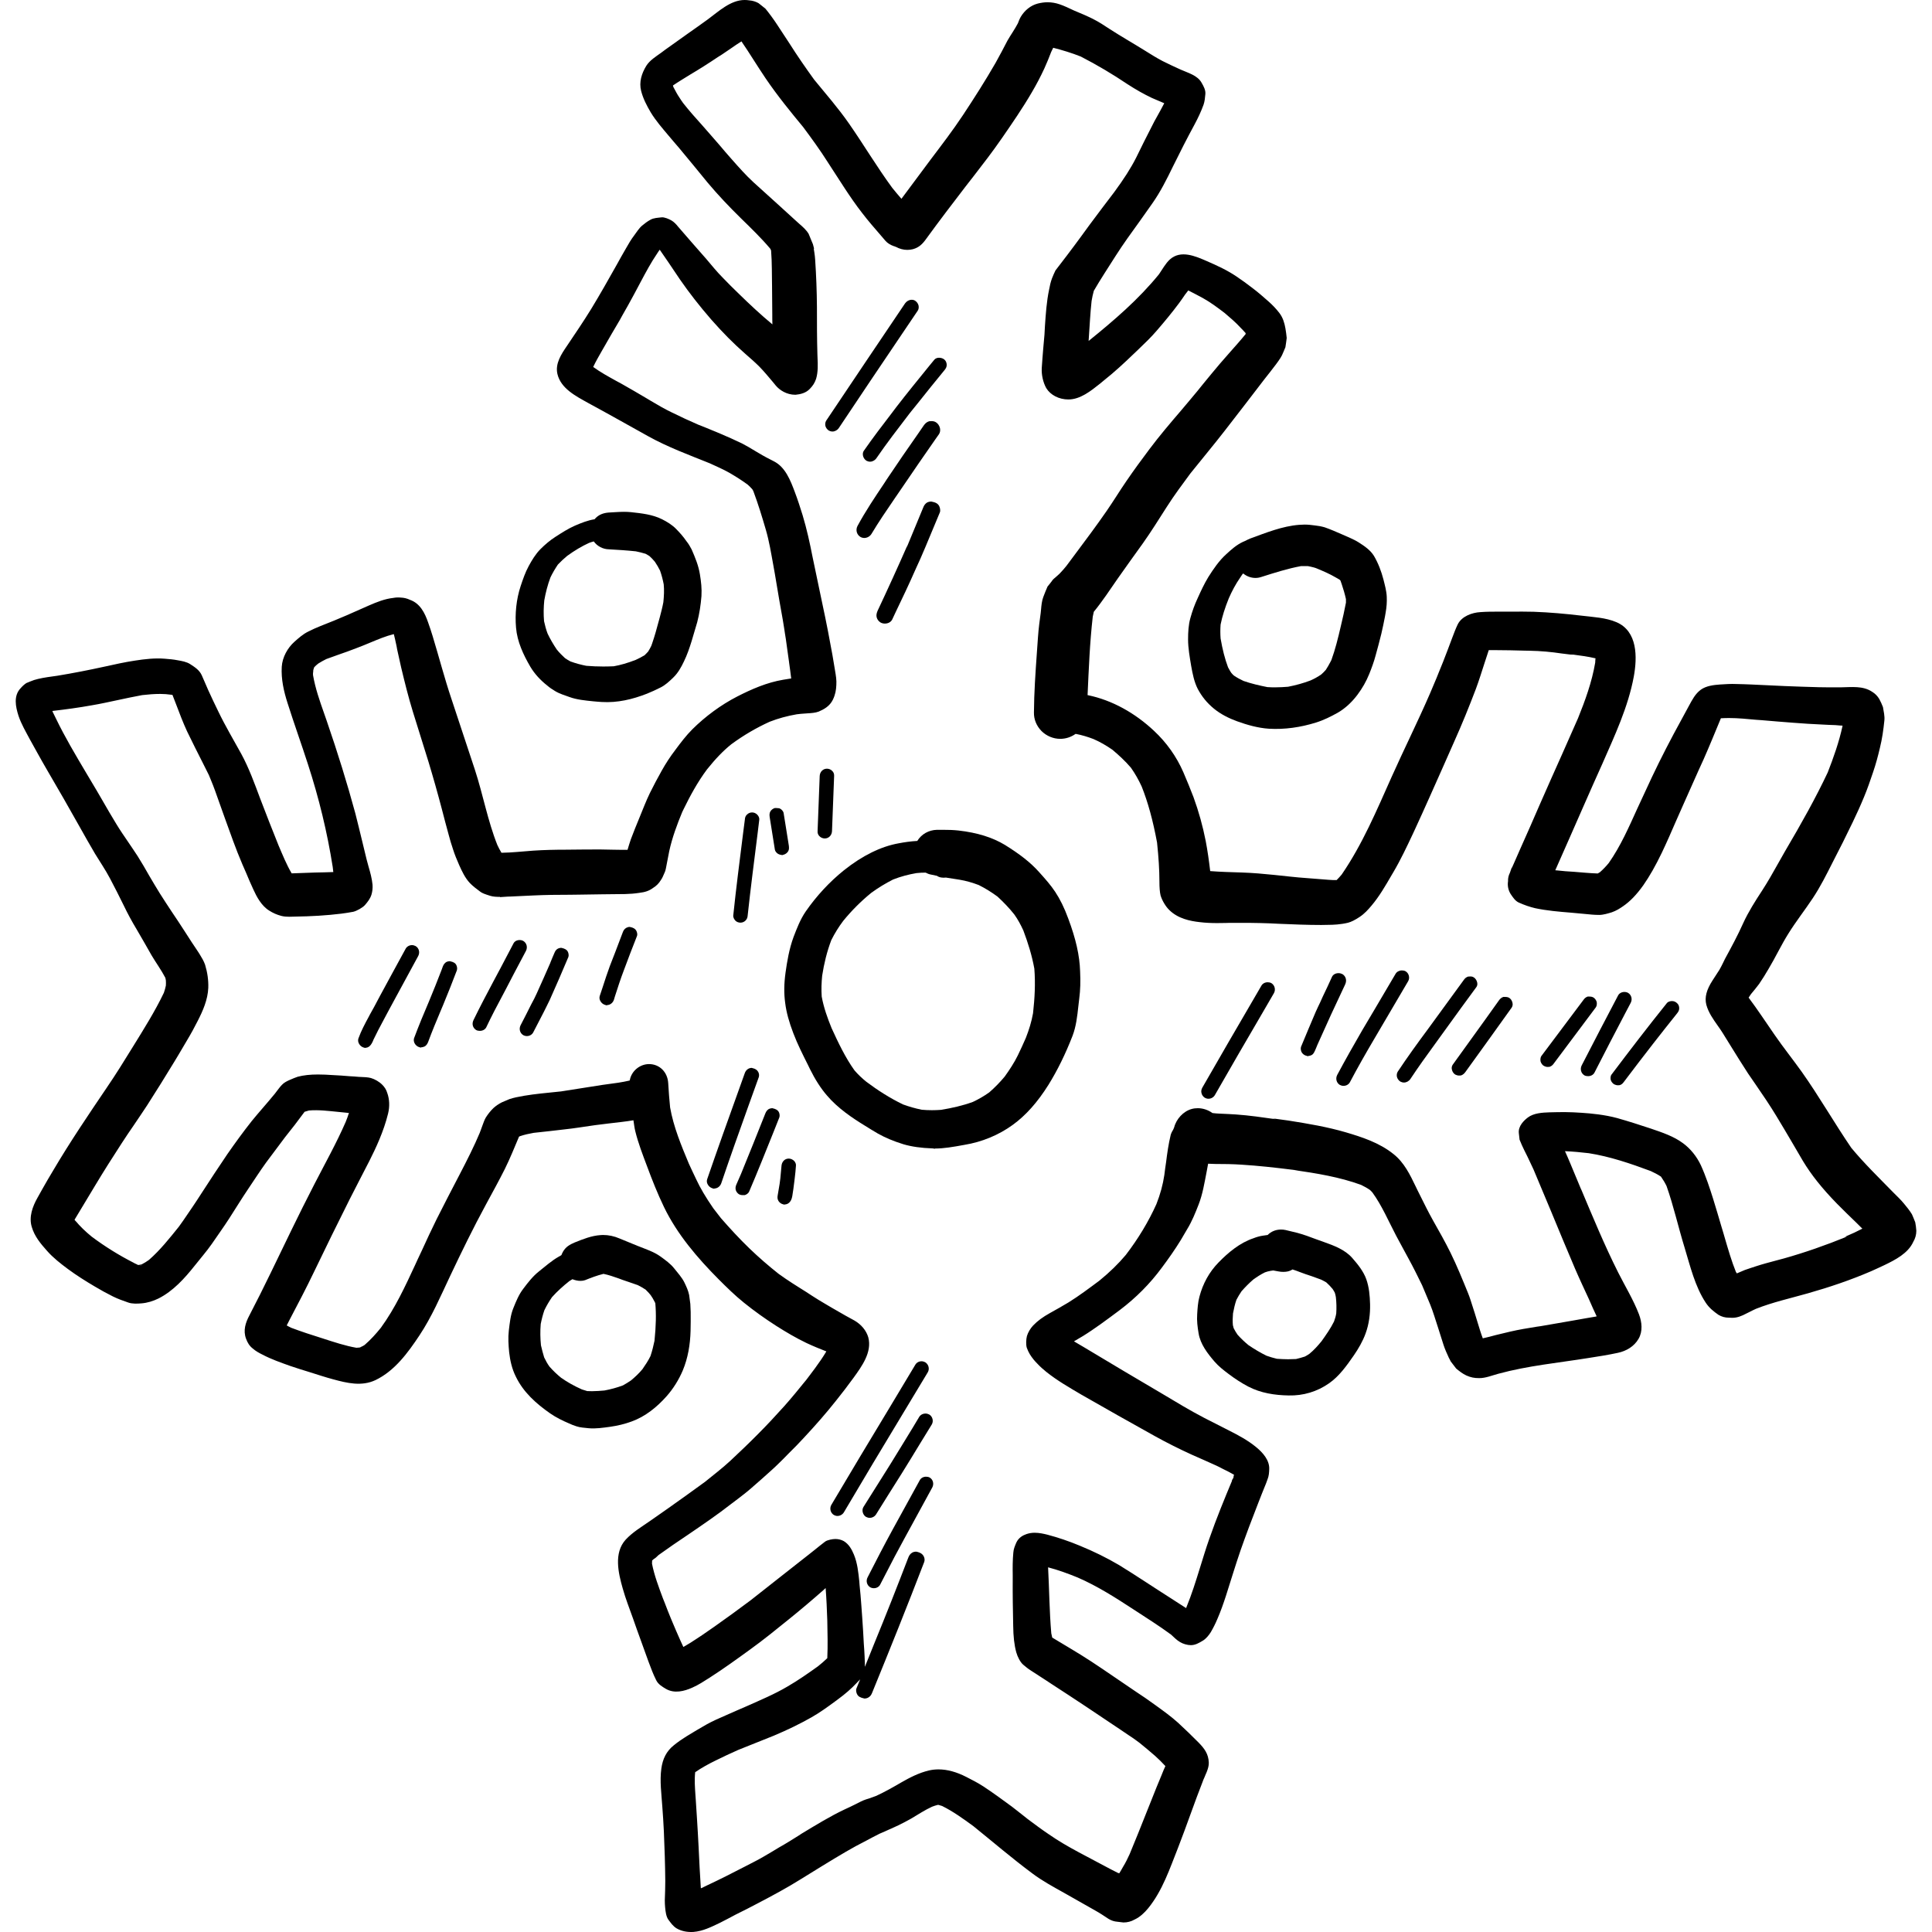 <?xml version="1.0" encoding="iso-8859-1"?>
<!-- Generator: Adobe Illustrator 19.0.0, SVG Export Plug-In . SVG Version: 6.00 Build 0)  -->
<svg version="1.1" id="Layer_1" xmlns="http://www.w3.org/2000/svg" xmlns:xlink="http://www.w3.org/1999/xlink" x="0px" y="0px"
	 viewBox="0 0 512.014 512.014" style="enable-background:new 0 0 512.014 512.014;" xml:space="preserve">
<g>
	<g>
		<g>
			<path d="M342.408,309.987c-0.034-0.004-0.067-0.008-0.101-0.012c-0.008,0-0.019-0.003-0.027-0.003
				C342.329,309.972,342.368,309.979,342.408,309.987z"/>
			<path d="M507.575,323.938c-0.283-0.72-0.565-1.442-0.878-2.131c-0.626-1.034-1.378-1.942-2.131-2.853
				c-0.847-1.033-1.818-1.942-2.758-2.882c-3.791-3.887-7.709-7.68-11.188-11.878c-4.513-6.612-8.493-13.601-13.133-20.152
				c-2.351-3.291-4.889-6.456-7.177-9.778c-2.32-3.323-4.482-6.676-6.895-9.873c0.188-0.313,0.407-0.627,0.627-0.94
				c0.72-0.878,1.473-1.755,2.162-2.696c0.878-1.284,1.693-2.6,2.476-3.949c1.849-3.071,3.353-6.331,5.265-9.371
				c2.006-3.228,4.356-6.206,6.456-9.371c2.006-3.008,3.667-6.331,5.297-9.559c1.818-3.51,3.604-7.051,5.297-10.592
				c1.065-2.225,2.069-4.42,3.009-6.707c0.909-2.162,1.66-4.388,2.413-6.613c0.72-2.099,1.285-4.23,1.786-6.362
				c0.595-2.382,0.94-4.827,1.191-7.302c0.125-1.16-0.188-2.382-0.376-3.542c-0.282-0.721-0.595-1.442-0.971-2.131
				c-0.469-0.785-1.097-1.442-1.88-1.912c-2.476-1.662-5.453-1.222-8.274-1.191c-1.942,0.031-3.917,0-5.86-0.031
				c-5.986-0.156-11.973-0.407-17.958-0.72c-1.316-0.063-2.633-0.094-3.949-0.125c-1.411-0.063-2.82,0.03-4.262,0.125
				c-1.724,0.125-3.667,0.344-5.109,1.378c-1.504,1.096-2.288,2.695-3.166,4.293c-0.658,1.254-1.347,2.476-2.006,3.699
				c-2.758,5.013-5.391,10.091-7.835,15.262c-1.222,2.665-2.476,5.328-3.729,8.024c-2.287,5.015-4.482,10.122-7.678,14.668
				c-0.722,0.878-1.473,1.662-2.32,2.413c-0.188,0.125-0.344,0.22-0.533,0.314c-0.031,0.031-0.063,0.031-0.125,0.031
				c-2.069-0.063-4.168-0.283-6.237-0.44c-1.504-0.094-3.04-0.189-4.545-0.376c-0.125,0-0.251-0.031-0.407-0.031
				c2.507-5.736,5.077-11.409,7.553-17.144c1.598-3.7,3.26-7.334,4.889-11c3.291-7.522,6.864-15.076,8.368-23.193
				c0.94-5.14,1.034-12.003-4.606-14.415c-2.853-1.222-6.174-1.349-9.246-1.725c-4.231-0.5-8.431-0.877-12.693-1.033
				c-0.987-0.031-1.974-0.04-2.962-0.04s-1.975,0.009-2.962,0.009c-1.097,0-2.194,0-3.291,0c-1.629,0-3.26,0-4.889,0.125
				c-2.225,0.125-4.953,1.098-6.018,3.26c-0.564,1.16-1.003,2.382-1.473,3.603c-0.784,2.132-1.598,4.231-2.413,6.332
				c-0.565,1.378-1.129,2.789-1.693,4.168c0.188-0.44,0.376-0.878,0.564-1.318c-0.751,1.818-1.535,3.636-2.288,5.422
				c-3.228,7.46-6.895,14.793-10.217,22.222c-3.949,8.837-7.74,17.864-13.226,25.855c-0.438,0.533-0.878,1.003-1.347,1.473
				c-1.442,0.031-2.915-0.155-4.356-0.25c-1.191-0.094-2.413-0.188-3.604-0.283c-2.884-0.188-5.767-0.564-8.649-0.846
				c-2.789-0.283-5.578-0.534-8.4-0.627c-2.851-0.094-5.673-0.156-8.493-0.378c-0.313-2.664-0.689-5.357-1.191-7.991
				c-0.784-3.98-1.849-7.804-3.228-11.596c-0.847-2.225-1.756-4.42-2.695-6.613c-1.818-4.168-4.451-7.866-7.773-10.969
				c-4.949-4.646-11.021-8.133-17.609-9.472c0.322-6.933,0.581-13.886,1.375-20.804c0.094-0.44,0.188-0.847,0.282-1.284
				c2.288-2.789,4.294-5.862,6.362-8.838c2.194-3.133,4.42-6.206,6.644-9.309c2.225-3.133,4.263-6.424,6.331-9.652
				c1.942-3.04,4.106-5.955,6.237-8.838c3.071-3.855,6.268-7.646,9.246-11.502c3.511-4.481,6.927-8.995,10.406-13.508
				c1.034-1.316,2.069-2.602,3.071-3.949c0.407-0.533,0.784-1.098,1.16-1.662c0.156-0.251,0.283-0.5,0.407-0.72
				c0.313-0.721,0.627-1.411,0.909-2.131c0.125-0.815,0.251-1.631,0.345-2.445c-0.094-0.878-0.188-1.725-0.345-2.571
				c-0.251-1.441-0.689-2.851-1.567-4.01c-0.878-1.161-1.849-2.162-2.946-3.134c-1.411-1.253-2.82-2.475-4.325-3.604
				c-1.316-1.033-2.695-2.006-4.075-2.946c-2.476-1.691-5.171-2.915-7.898-4.106c-3.04-1.318-6.926-3.04-9.809-0.44
				c-1.16,1.066-1.975,2.602-2.884,3.917c-5.422,6.676-11.973,12.287-18.648,17.677c0.031-0.314,0.062-0.658,0.062-0.972
				c0.22-3.196,0.376-6.392,0.721-9.59c0.156-0.94,0.345-1.849,0.595-2.727c1.786-3.102,3.824-6.142,5.735-9.184
				c2.038-3.195,4.263-6.268,6.487-9.339c1.097-1.536,2.194-3.072,3.26-4.609c2.163-3.071,3.824-6.393,5.454-9.746
				c1.849-3.762,3.76-7.523,5.767-11.22c0.909-1.693,1.724-3.416,2.382-5.234c0.313-0.908,0.376-1.818,0.469-2.758
				c0.125-1.097-0.469-2.131-0.971-3.009c-1.066-2.006-3.667-2.665-5.611-3.542c-1.598-0.722-3.197-1.474-4.764-2.256
				c-1.629-0.847-3.197-1.848-4.764-2.82c-3.009-1.88-6.111-3.636-9.12-5.578c-1.504-1.002-3.04-2.006-4.671-2.82
				c-1.598-0.784-3.228-1.473-4.889-2.162c-0.097-0.045-0.196-0.091-0.293-0.135c-1.139-0.533-2.35-1.121-3.562-1.525
				c-1.003-0.345-2.069-0.534-3.165-0.534c-0.846,0-1.724,0.127-2.602,0.344c-1.912,0.502-3.478,1.819-4.482,3.48
				c-0.313,0.533-0.564,1.161-0.784,1.755c-0.815,1.567-1.88,3.04-2.758,4.576c-1.034,1.976-2.069,3.98-3.165,5.925
				c-2.726,4.733-5.641,9.308-8.649,13.852c-2.664,4.011-5.609,7.866-8.524,11.721c-2.603,3.464-5.183,6.951-7.767,10.434
				c-0.808-0.961-1.644-1.889-2.419-2.881c-4.075-5.547-7.584-11.47-11.533-17.143c-2.82-4.044-6.08-7.774-9.184-11.565
				c-2.287-3.167-4.482-6.332-6.582-9.653c-1.097-1.662-2.194-3.353-3.291-5.015c-0.469-0.722-0.94-1.378-1.442-2.069
				c-0.502-0.689-1.034-1.378-1.567-2.037c-0.626-0.534-1.253-1.003-1.88-1.505c-0.751-0.407-1.567-0.657-2.413-0.72
				C198.181,0.031,197.741,0,197.334,0c-3.698,0-6.864,3.009-9.715,5.109c-1.756,1.284-3.542,2.538-5.329,3.791
				c-1.567,1.129-3.134,2.227-4.702,3.354c-0.815,0.564-1.629,1.16-2.413,1.755c-1.347,0.971-2.977,1.975-3.886,3.416
				c-1.253,2.038-1.975,4.324-1.378,6.675c0.533,2.069,1.474,3.855,2.538,5.673c1.347,2.225,3.103,4.23,4.764,6.206
				c0.878,1.064,1.818,2.131,2.727,3.197c2.569,3.04,5.046,6.142,7.584,9.213c2.789,3.323,5.735,6.425,8.838,9.465
				c2.664,2.602,5.359,5.202,7.74,8.022c0.063,0.127,0.125,0.221,0.188,0.345c0.031,0.062,0.031,0.125,0.063,0.22
				c0.251,3.133,0.188,6.331,0.251,9.464c0.031,2.476,0.031,4.953,0.062,7.427c0,0.877,0,1.755,0.031,2.633
				c-3.103-2.569-6.017-5.298-8.9-8.118c-1.474-1.409-2.884-2.82-4.294-4.293c-1.536-1.535-2.915-3.26-4.325-4.92
				c-2.507-2.884-5.046-5.704-7.522-8.618c-0.469-0.595-1.065-1.222-1.724-1.598s-1.849-0.909-2.633-0.815
				c-1.003,0.127-2.006,0.127-2.915,0.627c-0.815,0.44-1.504,0.971-2.225,1.567c-0.815,0.69-1.473,1.755-2.1,2.602
				c-0.815,1.066-1.504,2.256-2.162,3.416c-0.847,1.442-1.662,2.915-2.476,4.387c-2.194,3.917-4.42,7.836-6.738,11.659
				c-2.069,3.354-4.262,6.582-6.456,9.842c-1.473,2.162-3.134,4.638-2.507,7.396c0.909,3.886,4.92,5.891,8.118,7.678
				c5.328,2.884,10.593,5.862,15.89,8.807c5.234,2.915,10.875,4.984,16.391,7.209c1.786,0.815,3.573,1.598,5.233,2.538
				c1.66,0.971,3.26,1.975,4.795,3.103c0.407,0.376,0.846,0.784,1.222,1.221c0.125,0.189,0.219,0.376,0.313,0.596
				c1.253,3.353,2.287,6.738,3.29,10.184c0.878,3.009,1.38,6.143,1.943,9.215c0.595,3.166,1.066,6.362,1.631,9.528
				c0.626,3.385,1.222,6.769,1.693,10.186c-0.063-0.5-0.125-1.003-0.189-1.535c0.338,2.608,0.734,5.185,1.074,7.733
				c-0.002-0.009-0.005-0.016-0.009-0.024c0.22,1.411,0.376,2.853,0.564,4.263c-0.689,0.125-1.411,0.22-2.131,0.344
				c-4.294,0.721-8.337,2.476-12.191,4.451c-4.325,2.225-8.431,5.264-11.878,8.681c-1.66,1.662-3.133,3.604-4.544,5.516
				c-1.316,1.724-2.507,3.542-3.573,5.453c-1.097,1.942-2.131,3.917-3.134,5.924c-1.034,2.132-1.88,4.387-2.789,6.582
				c-0.784,1.881-1.536,3.76-2.256,5.673c-0.313,0.908-0.595,1.849-0.878,2.789c-2.445,0.031-4.889-0.063-7.334-0.094
				c-3.009,0-6.017,0.031-9.026,0.063c-2.884,0-5.736,0.063-8.618,0.251c-2.758,0.188-5.609,0.533-8.431,0.564
				c-0.407-0.658-0.753-1.347-1.097-2.069c-2.569-6.455-3.793-13.351-5.955-19.963c-2.069-6.237-4.138-12.505-6.206-18.742
				c-1.849-5.485-3.291-11.096-4.984-16.642c-0.376-1.191-0.751-2.413-1.191-3.604c-0.878-2.538-2.131-5.077-4.826-6.017
				c-0.784-0.376-1.598-0.565-2.476-0.596c-0.658-0.062-1.285-0.031-1.942,0.094c-2.287,0.251-4.356,1.097-6.456,2.006
				c-1.975,0.878-3.917,1.724-5.891,2.602c-1.129,0.469-2.225,0.94-3.354,1.411c-0.209,0.082-0.417,0.166-0.626,0.25
				c-0.984,0.395-1.97,0.804-2.977,1.191c-1.129,0.44-2.194,0.941-3.26,1.474c-1.347,0.658-2.507,1.691-3.604,2.665
				c-1.849,1.631-3.229,4.137-3.385,6.644c-0.189,3.291,0.533,6.489,1.535,9.622c1.724,5.454,3.667,10.813,5.422,16.266
				c2.884,8.871,5.108,17.99,6.549,27.173c0.062,0.471,0.125,0.909,0.156,1.347c-1.598,0.063-3.228,0.094-4.858,0.127
				c-2.037,0.062-4.106,0.156-6.174,0.22c-1.378-2.32-2.413-4.922-3.478-7.396c-1.66-4.137-3.291-8.274-4.889-12.474
				c-1.473-3.949-2.946-8.022-4.951-11.721c-2.069-3.76-4.294-7.49-6.143-11.346c-0.909-1.881-1.817-3.76-2.664-5.642
				c-0.344-0.784-0.689-1.567-1.034-2.382c-0.219-0.5-0.438-1.003-0.658-1.504c-0.627-1.411-1.818-2.162-3.071-2.977
				c-0.94-0.627-2.256-0.847-3.322-1.034c-1.097-0.22-2.256-0.314-3.385-0.407c-2.633-0.22-5.359,0.093-7.96,0.5
				c-2.695,0.407-5.391,1.005-8.055,1.598c-4.168,0.909-8.306,1.725-12.504,2.413c-1.724,0.251-3.416,0.44-5.109,0.847
				c-0.689,0.156-1.378,0.376-2.038,0.658c-0.344,0.156-0.72,0.313-1.065,0.44c-0.564,0.376-1.034,0.813-1.473,1.316
				c-1.975,2.038-1.378,4.92-0.595,7.365c0.721,2.162,1.942,4.231,3.009,6.237c0.626,1.16,1.285,2.287,1.911,3.446
				c0.94,1.725,1.912,3.387,2.884,5.078c2.82,4.827,5.611,9.653,8.337,14.542c1.378,2.445,2.726,4.858,4.137,7.24
				c1.316,2.162,2.758,4.262,3.949,6.518c1.253,2.382,2.476,4.764,3.667,7.209c1.034,2.162,2.162,4.231,3.385,6.268
				c1.347,2.289,2.664,4.607,3.98,6.926c1.191,2.006,2.569,3.887,3.635,5.925c0.063,0.251,0.125,0.469,0.156,0.72
				c0.031,0.471,0.031,0.908,0,1.378c-0.125,0.658-0.313,1.254-0.533,1.912c-2.351,4.92-5.297,9.59-8.18,14.259
				c-2.256,3.667-4.544,7.365-6.988,10.938c-4.858,7.177-9.716,14.355-14.135,21.844c-0.971,1.598-1.912,3.229-2.851,4.89
				c-0.44,0.784-0.878,1.567-1.316,2.351c-1.316,2.319-2.351,5.108-1.535,7.773c0.751,2.538,2.319,4.387,4.042,6.331
				c1.598,1.818,3.604,3.385,5.547,4.827c2.256,1.662,4.638,3.167,7.083,4.607c1.567,0.941,3.166,1.818,4.795,2.633
				c1.316,0.658,2.727,1.16,4.106,1.631c1.034,0.376,2.444,0.313,3.511,0.22c1.567-0.127,3.071-0.596,4.482-1.285
				c3.886-1.942,6.958-5.359,9.622-8.713c1.504-1.912,3.133-3.762,4.513-5.736c1.535-2.255,3.133-4.45,4.606-6.738
				c1.693-2.631,3.322-5.297,5.078-7.897c1.567-2.319,3.071-4.669,4.7-6.926c1.693-2.256,3.354-4.482,5.015-6.707
				c1.786-2.224,3.511-4.45,5.202-6.769c0.407-0.125,0.784-0.25,1.16-0.344c2.602-0.22,5.202,0.127,7.773,0.376
				c0.94,0.094,1.88,0.188,2.82,0.283c-0.251,0.815-0.565,1.629-0.878,2.413c-2.445,5.609-5.454,10.969-8.243,16.39
				c-2.131,4.138-4.199,8.274-6.237,12.474c-3.635,7.459-7.177,15.012-11.031,22.378c-1.034,1.942-1.693,4.011-0.878,6.173
				c0.407,1.098,0.878,1.881,1.786,2.603c0.846,0.72,1.598,1.128,2.602,1.629c2.319,1.222,4.858,2.1,7.302,2.977
				c1.693,0.595,3.416,1.098,5.109,1.631c2.1,0.658,4.168,1.349,6.268,1.911c3.698,1.005,7.553,1.944,11.22,0.221
				c5.109-2.445,8.618-7.271,11.659-11.847c3.26-4.889,5.611-10.405,8.118-15.702c3.04-6.425,6.142-12.787,9.528-19.024
				c1.693-3.133,3.416-6.237,5.015-9.434c1.347-2.726,2.507-5.609,3.698-8.43c0-0.031,0.031-0.063,0.031-0.094
				c0.094-0.03,0.188-0.093,0.282-0.125c1.191-0.407,2.382-0.658,3.604-0.878c2.727-0.313,5.391-0.564,8.086-0.908
				c2.727-0.283,5.453-0.751,8.18-1.129c2.32-0.313,4.669-0.563,6.989-0.846c1.061-0.113,2.121-0.283,3.183-0.452
				c0.164,0.956,0.248,1.922,0.484,2.866c0.784,3.197,1.975,6.268,3.134,9.34c1.347,3.636,2.789,7.271,4.482,10.782
				c3.478,7.209,8.869,13.508,14.479,19.149c2.163,2.162,4.325,4.293,6.707,6.204c2.758,2.225,5.578,4.231,8.556,6.143
				c2.569,1.631,5.265,3.229,8.022,4.544c1.724,0.815,3.511,1.535,5.266,2.225c-1.786,3.008-4.011,5.797-6.111,8.586
				c0.251-0.344,0.502-0.657,0.751-1.002c-1.88,2.319-3.76,4.637-5.767,6.895c-2.287,2.538-4.606,5.046-7.051,7.49
				c-2.382,2.413-4.826,4.734-7.302,7.052c-2.131,1.974-4.451,3.729-6.676,5.547c-3.197,2.319-6.393,4.638-9.653,6.927
				c-1.66,1.191-3.353,2.319-5.015,3.509c-2.163,1.504-4.576,2.946-6.362,4.889c-3.197,3.511-1.944,8.838-0.784,12.912
				c0.753,2.696,1.787,5.329,2.727,7.96c1.316,3.824,2.758,7.616,4.106,11.44c0.313,0.847,0.626,1.691,0.971,2.538
				c0.345,0.815,0.658,1.598,1.065,2.382c0.533,1.098,1.598,1.725,2.602,2.32c2.225,1.284,4.827,0.627,6.989-0.345
				c1.631-0.72,3.103-1.691,4.576-2.631c3.667-2.351,7.177-4.89,10.718-7.46c3.573-2.569,6.988-5.359,10.404-8.117
				c3.103-2.509,6.142-5.078,9.12-7.711c0.156-0.156,0.345-0.313,0.502-0.469c0.22,2.851,0.345,5.735,0.44,8.587
				c0.062,3.322,0.156,6.675,0,9.998c-0.784,0.751-1.598,1.473-2.476,2.162c-2.633,1.88-5.265,3.729-8.086,5.359
				c-3.447,2.038-7.146,3.573-10.781,5.202c-1.849,0.784-3.667,1.598-5.516,2.413c-1.724,0.751-3.478,1.504-5.109,2.413
				c-1.818,1.033-3.604,2.099-5.391,3.197c-1.16,0.72-2.287,1.504-3.322,2.351c-1.975,1.567-2.946,3.636-3.291,6.111
				c-0.469,3.353,0.031,6.769,0.251,10.155c0.156,2.162,0.313,4.324,0.407,6.489c0.188,4.419,0.344,8.837,0.376,13.257
				c0,1.691-0.062,3.385-0.125,5.078c0,0.626,0.031,1.284,0.094,1.942c0.094,0.94,0.251,2.351,0.847,3.166
				c0.658,0.877,1.222,1.724,2.194,2.319c1.347,0.784,2.946,1.034,4.45,0.941c2.507-0.189,4.795-1.349,7.02-2.413
				c1.411-0.69,2.758-1.442,4.137-2.163c2.006-1.002,4.044-2.006,6.018-3.071c3.76-1.974,7.522-3.98,11.126-6.237
				c4.011-2.475,8.024-4.984,12.098-7.365c1.755-1.034,3.573-2.006,5.359-2.915c1.191-0.627,2.382-1.285,3.604-1.881
				c0.815-0.344,1.629-0.72,2.476-1.064c-0.376,0.156-0.753,0.313-1.16,0.469c2.444-1.003,4.795-2.131,7.115-3.447
				c1.786-1.064,3.542-2.224,5.453-3.102c0.502-0.188,0.972-0.344,1.474-0.471c0.094,0,0.156,0,0.251,0
				c0.313,0.094,0.627,0.189,0.94,0.283c2.977,1.474,5.64,3.416,8.305,5.359c5.202,4.2,10.28,8.556,15.639,12.536
				c2.633,1.975,5.547,3.542,8.4,5.14c2.727,1.536,5.453,3.103,8.18,4.638c1.253,0.689,2.413,1.474,3.604,2.256
				c0.72,0.438,1.504,0.689,2.351,0.751c0.533,0.062,1.034,0.125,1.567,0.188c1.066,0,2.038-0.251,2.977-0.784
				c1.411-0.658,2.602-1.786,3.604-3.009c3.793-4.671,5.704-10.499,7.898-16.015c2.3-5.906,4.322-11.93,6.649-17.838
				c-0.029,0.067-0.058,0.132-0.088,0.199c0.055-0.149,0.106-0.292,0.17-0.422c-0.009,0.02-0.02,0.04-0.02,0.06
				c0.021-0.043,0.042-0.101,0.063-0.153c-0.006,0.01-0.013,0.023-0.019,0.035c0.043-0.101,0.086-0.202,0.13-0.302
				c-0.029,0.071-0.058,0.14-0.082,0.214c0.094-0.22,0.188-0.44,0.282-0.658c0.094-0.279,0.218-0.559,0.341-0.84
				c-0.004,0.035-0.011,0.069-0.027,0.103c0.045-0.094,0.076-0.178,0.127-0.281c-0.026,0.052-0.052,0.085-0.078,0.129
				c0.046-0.095,0.092-0.199,0.138-0.298c-0.021,0.056-0.037,0.116-0.059,0.169c0.031-0.093,0.062-0.156,0.094-0.251
				c-0.008,0.016-0.016,0.035-0.024,0.052c0.31-0.787,0.582-1.619,0.553-2.484c-0.094-2.32-1.16-3.729-2.726-5.328
				c-1.786-1.787-3.573-3.542-5.422-5.234c-1.88-1.693-3.98-3.197-6.018-4.671c-1.755-1.284-3.542-2.507-5.359-3.698
				c-3.886-2.602-7.709-5.298-11.628-7.867c-3.385-2.225-6.895-4.231-10.342-6.331c-0.094-0.376-0.188-0.751-0.251-1.129
				c-0.502-5.828-0.533-11.659-0.846-17.488c2.664,0.69,5.297,1.662,7.835,2.696c5.202,2.256,9.966,5.297,14.762,8.43
				c3.353,2.196,6.769,4.325,9.997,6.707c0.753,0.69,1.504,1.474,2.382,1.975c0.751,0.471,1.942,0.815,2.851,0.815
				c1.191,0,2.131-0.564,3.133-1.16c0.847-0.471,1.662-1.474,2.163-2.289c0.658-1.128,1.222-2.255,1.724-3.446
				c0.878-2.006,1.598-4.075,2.287-6.176c1.285-4.011,2.507-8.086,3.886-12.097c1.442-4.106,2.977-8.18,4.576-12.253
				c0.72-1.849,1.442-3.699,2.194-5.516c0.125-0.344,0.251-0.689,0.376-1.033c0.344-0.847,0.407-1.725,0.438-2.633
				c0.125-2.413-1.724-4.451-3.447-5.862c-2.194-1.818-4.733-3.166-7.271-4.451c-2.194-1.097-4.356-2.224-6.52-3.322
				c-3.729-1.942-7.365-4.137-10.969-6.299c-6.988-4.106-13.946-8.243-20.873-12.411c-0.878-0.533-1.786-1.034-2.664-1.567
				c0.815-0.469,1.631-0.94,2.444-1.442c1.567-0.971,3.103-2.038,4.607-3.102c1.724-1.222,3.416-2.509,5.109-3.76
				c4.262-3.229,7.96-6.926,11.126-11.22c1.756-2.351,3.478-4.795,5.015-7.302c0.564-0.972,1.128-1.912,1.693-2.884
				c1.253-2.038,2.162-4.293,3.04-6.549c1.065-2.726,1.536-5.672,2.1-8.556c0.143-0.756,0.277-1.508,0.42-2.259
				c0.625,0.032,1.255,0.053,1.837,0.066c2.351,0,4.7,0.031,7.051,0.188c4.407,0.277,8.845,0.768,13.253,1.319
				c0.085,0.004,0.17,0.028,0.283,0.028c0.085,0.017,0.181,0.025,0.258,0.051c-0.055-0.018-0.1-0.027-0.146-0.036
				c0.408,0.057,0.837,0.116,1.27,0.172c-0.376-0.031-0.753-0.093-1.129-0.125c6.018,0.877,12.129,1.849,17.864,3.949
				c0.815,0.407,1.598,0.815,2.351,1.347c0.251,0.22,0.471,0.471,0.689,0.722c2.507,3.478,4.231,7.553,6.237,11.377
				c1.066,2.038,2.225,4.073,3.322,6.142c1.254,2.288,2.413,4.638,3.573,7.02c0.689,1.691,1.41,3.353,2.131,5.077
				c0.815,1.975,1.411,4.137,2.1,6.174c0.502,1.505,0.94,3.04,1.442,4.544c0.376,1.16,0.908,2.32,1.409,3.416
				c0.189,0.314,0.345,0.658,0.502,0.971c0.471,0.627,0.972,1.254,1.442,1.881c0.878,0.72,1.693,1.378,2.726,1.849
				c1.129,0.5,2.069,0.689,3.322,0.689c1.724,0.031,3.478-0.72,5.14-1.16c7.804-2.131,15.89-2.884,23.85-4.168
				c2.602-0.407,5.265-0.815,7.836-1.378c2.225-0.471,4.293-1.693,5.453-3.699c1.16-1.975,0.909-4.42,0.125-6.487
				c-1.474-3.855-3.667-7.427-5.516-11.096c-3.667-7.302-6.769-14.824-9.935-22.345c0.062,0.156,0.125,0.344,0.188,0.5
				c-0.971-2.382-1.975-4.764-2.977-7.146c-0.44-1.064-0.909-2.131-1.378-3.165c2.099,0.094,4.199,0.282,6.299,0.533
				c5.611,0.878,11.126,2.759,16.422,4.734c0.94,0.44,1.818,0.877,2.665,1.441c0.031,0.031,0.062,0.063,0.094,0.094
				c0.564,0.815,1.034,1.598,1.442,2.445c1.88,5.328,3.103,10.875,4.764,16.266c1.504,4.951,2.758,10.311,5.611,14.635
				c0.909,1.38,2.038,2.289,3.385,3.229c0.847,0.502,1.756,0.751,2.758,0.751c1.411,0.127,2.413-0.062,3.729-0.657
				c1.16-0.534,2.256-1.16,3.447-1.693c4.451-1.755,9.12-2.789,13.758-4.106c5.736-1.63,11.315-3.511,16.768-5.862
				c1.191-0.5,2.351-1.097,3.542-1.629c2.853-1.378,6.237-3.103,7.616-6.143c0.533-0.908,0.815-1.88,0.815-2.946
				C507.795,325.41,507.731,324.659,507.575,323.938z M132.647,225.997h-0.031c-0.156-0.093-0.282-0.22-0.44-0.344
				C132.334,225.779,132.49,225.873,132.647,225.997z M37.058,335.282v-0.03l-0.031,0.03c-0.031-0.03-0.062-0.03-0.094-0.03
				c0.063,0,0.094,0,0.125,0c0.251,0.03,0.502,0.062,0.753,0.093C37.559,335.345,37.308,335.314,37.058,335.282z M489.174,327.757
				c0.084-0.031,0.168-0.062,0.255-0.091c-0.067,0.027-0.134,0.055-0.201,0.082c0.076-0.011,0.153-0.02,0.232-0.02
				c-5.609,2.289-11.188,4.231-16.641,5.767l-2.225,0.595c-1.786,0.471-3.542,0.941-5.265,1.505
				c-0.975,0.302-1.931,0.651-2.911,0.974c-0.719,0.289-1.429,0.595-2.135,0.905c-0.03-0.088-0.087-0.179-0.119-0.267
				c-0.024,0.005-0.046,0.012-0.068,0.016c-1.222-3.039-2.131-6.204-3.04-9.308l-0.345-1.191l-0.502-1.66
				c-0.72-2.445-1.442-4.922-2.194-7.334c-0.909-2.882-1.911-5.955-3.26-8.93c-1.097-2.32-2.758-4.389-4.733-5.831
				c-2.444-1.817-5.422-2.82-8.556-3.886c-2.915-0.971-5.86-1.911-8.838-2.758c-3.322-0.909-6.989-1.254-9.433-1.411
				c-1.504-0.093-3.009-0.188-4.513-0.188c-1.347,0-2.695,0.031-4.042,0.063c-1.975,0.062-4.2,0.219-5.704,1.347
				c-1.003,0.751-2.664,2.287-2.413,4.231c0.062,0.564,0.125,1.128,0.188,1.66c0.376,0.94,0.784,1.881,1.254,2.82l0.846,1.691
				l1.598,3.387l4.702,11.219c2.1,5.078,4.2,10.155,6.331,15.137c1.16,2.696,2.413,5.328,3.636,7.993l1.133,2.561
				c0.304,0.65,0.606,1.303,0.905,1.952c-0.012,0.003-0.026,0.005-0.039,0.007l0.039,0.087l-2.946,0.502l-3.166,0.564l-8.682,1.504
				l-1.097,0.156c-2.32,0.376-4.669,0.753-6.958,1.285l-3.918,0.94l-1.66,0.44l-1.724,0.407c-0.502-1.316-0.909-2.665-1.316-4.011
				c-0.282-0.908-0.564-1.849-0.846-2.758l-0.595-1.849c-0.345-1.064-0.658-2.162-1.16-3.385c-1.473-3.604-2.915-7.177-4.638-10.686
				c-1.442-2.915-3.04-5.735-4.638-8.556c-1.222-2.194-2.351-4.451-3.478-6.738l-0.627-1.254l-0.469-0.971
				c-1.504-3.134-3.072-6.393-5.893-8.618c-3.762-3.04-8.493-4.544-12.63-5.767c-4.882-1.428-9.981-2.297-15.173-3.113
				c-1.421-0.201-2.841-0.395-4.256-0.586l0.065,0.017c0.325,0.045,0.651,0.087,0.967,0.14c-0.312-0.045-0.623-0.087-0.935-0.132
				l0.715,0.194c-3.509-0.5-6.958-1.002-10.499-1.253c-1.411-0.094-2.82-0.156-4.262-0.22c-0.658-0.031-1.285-0.063-1.975-0.158
				c-1.128-0.813-2.507-1.284-3.886-1.284c-0.564,0-1.128,0.063-1.66,0.22c-2.176,0.604-4.057,2.644-4.612,4.894
				c-0.012,0.017-0.031,0.026-0.043,0.042c-0.016,0.068-0.031,0.134-0.045,0.202c-0.04,0.056-0.077,0.113-0.114,0.17
				c-0.003,0.019,0.009,0.037,0.005,0.057c-0.297,0.468-0.544,0.95-0.707,1.467c-0.595,2.445-0.94,4.951-1.222,7.209l-0.251,1.724
				l-0.22,1.724c-0.376,2.54-1.065,5.078-2.099,7.711c-2.1,4.669-4.827,9.183-8.118,13.477c-1.975,2.351-4.262,4.576-6.989,6.802
				c-2.695,2.006-5.359,4.011-8.18,5.767c-1.629,0.971-3.26,1.911-4.92,2.82c-1.912,1.064-3.322,2.099-4.482,3.322
				c-0.689,0.72-1.347,1.818-1.631,2.789c-0.22,0.847-0.282,2.288-0.031,3.102c0.502,1.349,1.003,2.1,1.818,3.134
				c0.313,0.376,0.627,0.72,0.971,1.064c0.721,0.785,1.504,1.474,2.351,2.162c2.851,2.289,6.111,4.169,9.308,6.049
				c6.487,3.699,12.975,7.396,19.495,11c3.165,1.755,6.424,3.385,9.715,4.889l3.197,1.411l1.818,0.815
				c1.064,0.469,2.129,0.94,3.164,1.51c1.051,0.499,2.089,1.031,3.103,1.626c-0.063,0.14-0.119,0.284-0.174,0.431
				c0.026,0.024,0.053,0.046,0.079,0.071c-0.094,0.251-0.22,0.533-0.313,0.784c-0.031,0,0.125-0.344,0.125-0.376l-0.307,0.582
				c-0.001,0.004-0.004,0.009-0.006,0.014l0.062,0.031c-1.912,4.576-4.106,9.871-6.049,15.45c-0.909,2.569-1.693,5.202-2.507,7.804
				c-1.069,3.452-2.14,6.875-3.528,10.269c-0.026,0.067-0.051,0.133-0.076,0.199c-0.001,0-0.003-0.001-0.004-0.003
				c-0.009,0.022-0.019,0.043-0.027,0.066c-1.442-0.94-2.882-1.848-4.324-2.789l-2.977-1.911l-3.573-2.32
				c-2.288-1.473-4.576-2.977-6.895-4.386c-3.26-1.912-6.675-3.604-10.437-5.141c-2.853-1.191-5.736-2.162-8.587-2.915
				c-0.909-0.22-2.1-0.502-3.322-0.502c-0.815,0-1.504,0.127-2.162,0.345c-0.909,0.313-2.1,0.908-2.727,2.287
				c-0.376,0.908-0.72,1.662-0.784,2.665c-0.188,1.975-0.188,3.917-0.156,5.891v0.847c-0.031,4.2,0.031,8.4,0.125,12.6
				c0.031,2.851,0.283,5.108,0.815,7.051c0.313,1.129,1.034,2.602,1.849,3.291c0.658,0.564,1.316,1.096,2.069,1.567l3.918,2.538
				l1.378,0.909c6.237,4.042,12.411,8.149,18.584,12.317l2.038,1.378c0.626,0.376,1.191,0.815,1.786,1.222l1.065,0.784
				c1.378,1.128,2.758,2.256,4.075,3.416c0.94,0.847,1.849,1.724,2.758,2.726c-0.313,0.658-0.595,1.347-1.097,2.602
				c-0.909,2.162-1.786,4.324-2.633,6.487l-1.316,3.291c-1.442,3.667-2.915,7.302-4.419,10.938c-0.534,1.171-1.083,2.302-1.76,3.391
				c-0.315,0.577-0.646,1.149-1,1.716c-0.058-0.029-0.089-0.057-0.144-0.086c-0.015,0.019-0.029,0.036-0.043,0.056l-2.037-1.034
				l-1.536-0.815l-3.542-1.881l-3.542-1.88c-2.664-1.442-5.297-2.947-7.773-4.671c-1.912-1.284-3.76-2.665-5.609-4.042l-1.38-1.098
				l-2.037-1.598l-0.847-0.658c-2.476-1.818-4.951-3.636-7.522-5.328c-1.442-0.94-2.977-1.724-4.513-2.507
				c-2.569-1.318-5.046-2.006-7.365-2.006c-0.878,0-1.724,0.093-2.538,0.282c-2.665,0.627-5.077,1.881-7.271,3.133
				c-2.194,1.285-4.42,2.54-6.707,3.604l-0.746,0.271c-0.053,0.026-0.108,0.051-0.163,0.074c0.03-0.016,0.06-0.031,0.088-0.047
				l-0.997,0.361l-0.909,0.283c-0.846,0.282-1.66,0.689-2.789,1.284l-1.411,0.69l-1.411,0.657c-3.855,1.818-7.522,4.075-11.47,6.456
				l-0.909,0.595c-1.66,1.034-3.291,2.069-4.984,3.009l-1.975,1.191c-1.442,0.847-2.884,1.725-4.356,2.476l-2.664,1.377
				c-3.348,1.729-6.674,3.432-10.115,5.034c-0.524,0.256-1.049,0.512-1.576,0.765c0-0.015-0.001-0.027-0.003-0.042
				c-0.031,0.014-0.061,0.027-0.092,0.042c-0.251-3.573-0.407-7.209-0.595-11c-0.125-2.538-0.282-5.078-0.438-7.616
				c-0.094-1.631-0.188-3.229-0.313-4.858l-0.094-1.316c-0.125-1.911-0.282-3.824-0.063-5.955c1.724-1.191,3.604-2.225,5.485-3.133
				c1.942-0.972,3.917-1.881,5.955-2.789l9.402-3.762c3.729-1.567,6.989-3.165,10.029-4.889c2.194-1.254,4.231-2.726,6.268-4.231
				l0.72-0.533c1.881-1.378,3.542-2.82,4.92-4.294c0.225-0.224,0.43-0.488,0.694-0.712c0.083-0.113,0.132-0.253,0.21-0.373
				c-0.04,0.099-0.079,0.199-0.12,0.298c0.041-0.031,0.082-0.062,0.125-0.091l-0.313,0.751l-0.627,1.535
				c-0.219,0.534-0.031,1.222,0.22,1.662c0.251,0.44,0.721,0.784,1.88,1.034c0.376,0,0.753-0.094,1.065-0.283
				c0.533-0.313,0.784-0.72,1.003-1.284c4.7-11.502,9.34-23.036,13.79-34.632c0.156-0.44,0.125-0.972-0.125-1.474
				c-0.313-0.595-0.846-1.034-2.006-1.254c-0.407,0-0.784,0.094-1.097,0.283c-0.565,0.344-0.815,0.847-1.003,1.316
				c-2.92,7.619-5.917,15.219-9.025,22.782c-0.835,2.086-1.678,4.169-2.518,6.253c0.025-0.154,0.101-0.299,0.114-0.453
				c-0.035,0.084-0.07,0.169-0.106,0.252c0.031-0.313,0.063-0.595,0.031-0.908c-0.031-1.128-0.094-2.256-0.156-3.385l-0.125-1.755
				l-0.188-3.416c-0.156-2.287-0.282-4.544-0.471-6.833c-0.125-1.786-0.282-3.573-0.469-5.359l-0.062-0.847
				c-0.251-2.412-0.502-4.92-1.442-7.175c-0.564-1.349-1.285-2.696-2.664-3.543c-0.689-0.376-1.442-0.564-2.256-0.564
				c-0.721,0-2.1,0.251-2.695,0.689c-0.909,0.69-1.818,1.412-2.695,2.132l-1.662,1.316l-7.459,5.862l-7.96,6.268
				c-3.133,2.351-6.331,4.671-9.528,6.927l-3.353,2.319l-1.38,0.909c-1.092,0.728-2.214,1.456-3.421,2.126
				c-0.02,0.011-0.039,0.025-0.057,0.035c0,0,0-0.001-0.001-0.003c-0.021,0.011-0.041,0.024-0.061,0.034l-0.847-1.848
				c-0.72-1.598-1.409-3.229-2.099-4.858l-0.471-1.128c-0.502-1.254-1.034-2.54-1.504-3.824l-0.502-1.254
				c-1.097-2.946-2.256-5.986-2.884-9.151c0,0,0.031-0.815,0.031-0.847c0.267-0.267,0.536-0.495,0.862-0.674
				c0.078-0.067,0.155-0.134,0.235-0.202l0.595-0.565c2.569-1.848,5.171-3.635,7.804-5.39c3.917-2.665,7.866-5.359,11.595-8.274
				l1.536-1.16c1.222-0.94,2.476-1.881,3.604-2.882l2.758-2.413l2.727-2.445c1.065-0.941,2.037-1.942,3.04-2.916l1.473-1.504
				c1.38-1.347,2.727-2.726,4.044-4.168c2.946-3.165,5.829-6.425,8.524-9.842c1.504-1.88,2.977-3.791,4.576-5.986
				c2.194-3.039,4.953-6.802,3.918-10.718c-0.533-1.817-1.849-3.415-3.698-4.481l-2.287-1.254l-3.604-2.068l-1.755-1.036
				c-1.222-0.689-2.382-1.441-3.573-2.193l-1.536-1.003l-1.942-1.222c-1.16-0.721-2.32-1.474-3.478-2.256l-1.881-1.316
				c-2.695-2.132-5.265-4.358-7.74-6.74c-2.664-2.568-5.14-5.264-7.553-8.022l-2.038-2.633c-2.006-2.915-3.478-5.391-4.544-7.709
				l-0.94-1.976l-1.002-2.161c-1.975-4.734-4.043-9.685-4.953-14.856c-0.22-2.131-0.376-4.293-0.502-6.425
				c-0.156-2.946-2.287-5.077-5.077-5.077c-2.468,0-4.674,1.86-5.102,4.25c-0.006,0.001-0.014,0.005-0.02,0.006
				c-0.006,0.034-0.012,0.067-0.019,0.101c-2.006,0.471-4.075,0.751-6.08,1.003l-1.129,0.156c-3.667,0.564-7.302,1.128-10.969,1.725
				l-3.322,0.344c-2.82,0.282-5.673,0.595-8.618,1.222c-0.564,0.125-1.16,0.282-1.724,0.469c-0.689,0.283-1.378,0.564-2.069,0.878
				c-0.784,0.407-1.535,0.908-2.162,1.473c-0.847,0.815-1.504,1.662-2.069,2.569c-0.345,0.596-0.595,1.318-0.847,2.006l-0.344,0.941
				c-0.125,0.344-0.251,0.72-0.407,1.064l0.125-0.25c-1.631,3.886-3.511,7.584-5.454,11.313c-2.069,3.949-4.106,7.897-6.111,11.877
				c-1.347,2.727-2.633,5.485-3.886,8.243l-1.065,2.255l-0.689,1.505c-2.633,5.672-5.328,11.533-9.12,16.736
				c-1.316,1.63-2.695,3.165-4.294,4.544c-0.288,0.201-0.605,0.379-1.192,0.626c0.135-0.005,0.26-0.019,0.38-0.036
				c-0.148,0.024-0.303,0.046-0.442,0.07v-0.009c-0.03,0.014-0.061,0.026-0.094,0.04l-0.846,0.062
				c-2.884-0.5-5.736-1.441-9.215-2.569c-2.726-0.846-5.39-1.724-8.055-2.726c-0.376-0.188-0.784-0.376-1.191-0.627l0.784-1.535
				c2.193-4.168,4.387-8.337,6.424-12.6c3.103-6.455,6.268-12.912,9.496-19.337l2.6-5.077l2.602-5.046
				c1.693-3.353,3.793-7.804,4.953-12.536c0.469-1.911,0.376-3.855-0.22-5.485c-0.251-0.846-0.689-1.535-1.316-2.162
				c-0.751-0.784-2.006-1.504-3.009-1.786c-0.815-0.22-1.755-0.251-3.291-0.313l-1.097-0.094l-1.097-0.062l-2.444-0.189
				l-2.225-0.125c-1.316-0.093-2.602-0.156-3.886-0.156c-2.069,0-3.793,0.188-5.359,0.595c-0.658,0.22-1.316,0.5-1.975,0.784
				c-0.815,0.344-1.66,0.751-2.256,1.411c-0.533,0.564-1.003,1.222-1.818,2.287c-1.066,1.318-2.163,2.571-3.26,3.855
				c-0.972,1.129-1.943,2.256-2.884,3.416c-2.256,2.852-4.418,5.829-6.487,8.807c-2.289,3.385-4.545,6.802-6.771,10.248
				c-1.598,2.509-3.228,4.89-4.889,7.303l-1.16,1.631c-2.444,3.039-4.951,6.204-7.929,8.806c-0.627,0.44-1.254,0.847-1.943,1.191
				l-0.419,0.073c-0.017,0.008-0.035,0.014-0.052,0.022c-0.025,0-0.05,0-0.076,0l-0.363,0.063c-0.173-0.084-0.344-0.171-0.517-0.257
				c-0.226-0.091-0.45-0.2-0.676-0.338c0.004,0,0.009,0.003,0.012,0.005c-3.978-2.03-7.714-4.364-11.138-6.932
				c-1.635-1.333-3.093-2.725-4.406-4.318c0.132,0.179,0.263,0.342,0.395,0.525c-0.156-0.188-0.344-0.407-0.502-0.627h0.021
				c-0.017-0.021-0.035-0.041-0.052-0.062c1.191-1.943,2.351-3.887,3.51-5.829l1.943-3.229c2.256-3.76,4.607-7.459,6.989-11.126
				c1.097-1.693,2.194-3.322,3.322-4.951c1.16-1.724,2.319-3.416,3.447-5.14c2.476-3.855,4.889-7.74,7.271-11.66
				c0.846-1.378,1.629-2.726,2.444-4.106l0.94-1.598c1.003-1.662,1.912-3.353,2.789-5.077c1.316-2.571,2.664-5.58,2.789-8.745
				c0.062-2.037-0.22-4.042-0.847-6.111c-0.344-1.003-0.909-1.911-1.442-2.789l-0.44-0.69l-1.693-2.538l-1.88-2.915
				c-1.066-1.662-2.162-3.322-3.291-4.984c-1.097-1.662-2.194-3.323-3.26-5.015c-0.971-1.535-1.88-3.133-2.82-4.702
				c-0.971-1.724-1.975-3.446-3.04-5.14c-0.815-1.222-1.631-2.475-2.476-3.698c-1.097-1.598-2.194-3.197-3.197-4.857
				c-1.285-2.1-2.507-4.201-3.729-6.332l-1.442-2.475l-2.853-4.795c-2.742-4.626-5.58-9.372-7.976-14.35
				c-0.313-0.626-0.623-1.254-0.924-1.886c0.014-0.001,0.027-0.004,0.041-0.005c-0.014-0.03-0.027-0.06-0.041-0.088
				c3.511-0.407,7.02-0.878,10.469-1.505c2.256-0.376,4.481-0.877,6.706-1.347c2.194-0.471,4.387-0.94,6.613-1.349
				c1.598-0.186,3.197-0.313,4.795-0.313c0.94,0,1.849,0.063,3.228,0.251l0.971,2.507c0.909,2.413,1.818,4.795,2.884,7.115
				c1.411,2.946,2.884,5.828,4.356,8.744l1.442,2.882l0.502,1.222c0.407,1.003,0.815,1.975,1.16,2.977
				c0.815,2.256,1.629,4.514,2.569,7.209c1.473,4.073,2.915,8.211,4.638,12.224l0.972,2.224c0.626,1.505,1.253,2.978,1.942,4.451
				c0.878,1.942,2.162,4.356,4.2,5.611c1.034,0.658,2.038,1.097,3.229,1.411c0.72,0.188,1.504,0.22,2.099,0.22l1.254-0.031
				c4.638-0.063,8.713-0.313,12.504-0.784c1.097-0.127,2.162-0.313,3.197-0.502c0.847-0.188,2.476-1.064,3.103-1.786
				c0.751-0.878,1.378-1.662,1.724-2.759c0.251-0.846,0.344-1.691,0.282-2.633c-0.156-1.598-0.595-3.228-1.065-4.826l-0.502-1.849
				l-1.222-5.046c-0.595-2.413-1.16-4.826-1.786-7.239c-2.163-7.96-4.638-15.953-7.553-24.415l-0.753-2.162
				c-1.129-3.197-2.288-6.518-2.884-9.966c-0.021-0.25-0.041-0.543,0.048-1.074c0.004-0.101,0.007-0.202,0.015-0.304
				c0.031-0.127,0.094-0.251,0.125-0.407c0.006-0.007,0.011-0.015,0.017-0.022c0.024-0.092,0.048-0.189,0.077-0.291
				c0.313-0.345,0.689-0.69,1.097-1.005c0.689-0.438,1.378-0.813,2.131-1.191l3.133-1.128c1.631-0.564,3.229-1.128,4.827-1.755
				c1.285-0.471,2.538-1.003,3.824-1.535c1.975-0.815,3.949-1.662,6.111-2.194c0.22,0.815,0.376,1.598,0.722,3.165l0.156,0.878
				c0.376,1.598,0.722,3.228,1.066,4.795c0.94,3.917,1.912,7.866,3.103,11.721c1.378,4.388,2.758,8.775,4.106,13.164
				c1.285,4.231,2.476,8.462,3.604,12.755c0.565,2.225,1.16,4.42,1.756,6.613c0.344,1.347,0.751,2.665,1.191,3.98
				c0.438,1.378,1.003,2.758,1.629,4.168c0.753,1.662,1.536,3.354,2.789,4.702c0.815,0.846,1.724,1.535,2.695,2.256
				c0.564,0.469,1.347,0.72,2.727,1.16c0.784,0.25,1.755,0.282,2.602,0.282v0.063l1.409-0.094c0.471-0.031,0.909-0.062,1.38-0.062
				l6.017-0.283c3.26-0.156,6.52-0.188,9.778-0.188l2.445-0.031c4.042-0.062,8.117-0.125,12.16-0.156
				c1.253-0.031,2.476-0.125,3.698-0.313c1.536-0.189,2.602-0.502,3.729-1.349c0.815-0.5,1.504-1.191,2.006-2.038
				c0.376-0.5,0.595-1.064,1.097-2.224c0.188-0.471,0.282-1.066,0.502-2.225c0.188-1.066,0.407-2.131,0.626-3.229
				c0.784-3.604,2.1-7.115,3.447-10.374c0.139-0.288,0.282-0.582,0.427-0.878c1.617-3.302,3.595-7.013,6.155-10.435
				c2.32-2.884,4.294-4.92,6.393-6.613c3.322-2.444,6.675-4.387,10.186-5.986c2.32-0.908,4.669-1.535,7.177-1.975
				c0.689-0.093,1.347-0.156,2.82-0.251c1.034-0.062,2.1-0.125,3.009-0.469c1.378-0.595,2.915-1.411,3.76-3.165
				c0.658-1.378,0.847-2.54,0.909-3.887c0.094-1.254-0.125-2.538-0.345-3.824l-0.251-1.504c-0.282-1.786-0.595-3.543-0.94-5.297
				c-0.878-4.89-1.912-9.749-2.946-14.605l-1.818-8.682c-0.721-3.698-1.535-7.426-2.633-11.062c-0.658-2.132-1.316-4.168-2.1-6.237
				c-1.097-2.915-2.476-6.55-5.516-8.053c-1.347-0.69-2.633-1.349-3.918-2.132l-1.065-0.626c-1.129-0.69-2.288-1.38-3.447-1.976
				c-3.824-1.848-7.742-3.446-11.691-5.015c-2.32-1.002-4.607-2.068-6.895-3.197c-1.912-0.908-3.729-1.975-5.578-3.071l-1.097-0.658
				c-2.225-1.316-4.419-2.602-6.644-3.855l-1.504-0.815c-2.037-1.129-4.106-2.256-6.049-3.667c0.658-1.411,1.442-2.758,2.225-4.137
				l0.469-0.815l2.162-3.76l2.194-3.729l0.689-1.254c1.066-1.849,2.1-3.699,3.103-5.578l1.786-3.353
				c1.324-2.482,2.697-5.063,4.332-7.462c0.204-0.315,0.41-0.628,0.62-0.938c0.006,0.01,0.014,0.019,0.02,0.027
				c0.015-0.02,0.027-0.04,0.043-0.06l2.351,3.416l2.977,4.42c2.476,3.573,5.202,7.082,8.368,10.718
				c3.103,3.509,5.736,6.174,8.869,8.931c1.285,1.129,2.602,2.256,3.824,3.48c1.285,1.316,2.444,2.726,3.635,4.137l0.689,0.846
				c1.034,1.254,2.915,2.476,5.202,2.476c0.031,0,0.031,0,0.062,0c1.285-0.125,2.758-0.44,3.824-1.598
				c0.751-0.784,1.253-1.504,1.631-2.632c0.533-1.819,0.469-3.731,0.376-5.611l-0.031-0.847c-0.125-4.2-0.125-8.4-0.125-12.568
				c-0.031-4.2-0.188-8.337-0.469-12.504c-0.031-0.658-0.125-1.318-0.22-1.975l-0.156-0.972h0.094l-0.313-1.191l-0.469-1.128
				l-0.658-1.598c-0.626-1.064-1.567-1.88-2.507-2.695l-0.94-0.847l-4.607-4.2l-6.581-5.955c-1.975-1.818-3.762-3.824-5.862-6.206
				c-1.066-1.191-2.1-2.413-3.133-3.636l-2.1-2.413l-2.413-2.758c-1.755-1.942-3.511-3.917-5.14-5.986
				c-0.15-0.212-0.298-0.425-0.445-0.638c-0.029-0.037-0.058-0.076-0.088-0.114c0.019,0.021,0.034,0.041,0.052,0.062
				c-0.561-0.818-1.099-1.663-1.607-2.651c-0.166-0.293-0.328-0.589-0.483-0.889c-0.029-0.089-0.058-0.206-0.088-0.324
				c-0.012-0.027-0.025-0.056-0.036-0.083c1.473-1.005,3.008-1.912,4.513-2.853c1.222-0.72,2.445-1.474,3.636-2.225
				c1.285-0.815,2.538-1.631,3.793-2.475l1.097-0.69c0.846-0.564,1.693-1.129,2.538-1.724c0.815-0.565,1.662-1.16,2.538-1.693
				l0.031-0.031c0.031,0,0.062,0.031,0.062,0.063c1.097,1.598,2.131,3.197,3.165,4.827c1.034,1.631,2.1,3.259,3.165,4.857
				c3.229,4.765,6.864,9.184,9.998,12.975c2.256,3.04,4.45,6.049,6.456,9.215l0.971,1.504c1.16,1.786,2.32,3.573,3.478,5.36
				c1.504,2.288,3.04,4.544,4.733,6.706c1.598,2.099,3.322,4.043,5.015,6.018l1.128,1.316c0.546,0.63,1.285,1.092,2.338,1.469
				c0.043,0.01,0.088-0.012,0.132-0.003c0.031,0.021,0.048,0.055,0.079,0.076c0.089,0.03,0.179,0.061,0.271,0.088
				c0.909,0.5,1.943,0.784,2.977,0.784c0.502,0,1.034-0.063,1.504-0.188c1.598-0.44,2.538-1.378,3.478-2.695
				c3.416-4.702,6.927-9.309,10.468-13.916l2.1-2.695c2.444-3.167,4.889-6.3,7.491-10.061c2.726-3.949,5.515-7.991,7.96-12.191
				c1.222-2.068,2.32-4.168,3.322-6.331c0.658-1.441,1.253-2.915,1.817-4.387l0.498-1.023c0.001-0.004,0.002-0.008,0.004-0.01
				c0,0,0,0,0.001,0l0.03-0.063c2.476,0.626,4.92,1.378,7.302,2.319c4.388,2.256,8.524,4.733,12.348,7.303
				c2.319,1.504,4.387,2.664,6.487,3.666c1.054,0.451,2.08,0.875,3.159,1.352c0.024,0.01,0.046,0.019,0.07,0.026l-0.001,0.002
				c0.021,0.01,0.042,0.02,0.063,0.029c-0.595,1.191-1.253,2.319-1.88,3.478l-0.751,1.349l-1.818,3.573l-0.909,1.786l-1.034,2.099
				l-1.034,2.1c-1.442,2.853-3.26,5.672-5.86,9.215l-3.166,4.166l-3.354,4.482l-2.194,3.009c-1.16,1.567-2.319,3.165-3.76,5.046
				l-1.724,2.255l-1.347,1.756c-0.345,0.689-0.627,1.377-0.909,2.068c-0.376,1.003-0.595,2.006-0.784,3.04
				c-0.658,3.133-0.878,6.425-1.097,9.622l-0.125,2.288l-0.344,3.886c-0.125,1.662-0.282,3.323-0.376,4.985
				c-0.094,1.786,0.345,3.76,1.191,5.297c1.129,1.849,3.385,3.009,5.862,3.009c3.133,0,5.924-2.225,8.399-4.2l1.096-0.908
				c2.695-2.132,5.266-4.514,7.74-6.896l1.285-1.222c1.724-1.662,3.447-3.29,4.984-5.108c2.006-2.319,3.949-4.671,5.797-7.146
				c0.565-0.751,1.097-1.535,1.631-2.319l0.847-1.098c1.316,0.658,2.6,1.347,3.886,2.038c1.975,1.097,3.793,2.444,5.797,3.98
				c1.405,1.197,2.859,2.429,4.178,3.866c0.463,0.466,0.911,0.94,1.339,1.429c0,0.031,0,0.063,0,0.094
				c-0.025,0-0.03,0.02-0.031,0.043c0.021,0.026,0.042,0.053,0.062,0.081c-1.316,1.631-2.727,3.197-4.138,4.795l-2.633,3.009
				c-1.504,1.755-2.977,3.573-4.451,5.359l-1.567,1.942c-1.442,1.755-2.915,3.48-4.387,5.234c-2.851,3.322-5.704,6.676-8.337,10.186
				c-2.1,2.789-4.138,5.578-6.111,8.461c-0.94,1.378-1.849,2.759-2.727,4.137c-0.846,1.285-1.66,2.571-2.538,3.824
				c-2.727,3.95-5.578,7.74-8.431,11.565l-2.194,2.946c-0.595,0.722-1.191,1.442-1.88,2.132l-1.16,1.034
				c-0.407,0.313-0.689,0.627-0.878,0.94l-0.533,0.689l-0.564,0.69c-0.407,0.94-0.784,1.849-1.129,2.789
				c-0.376,0.971-0.502,2.225-0.595,3.353l-0.094,0.909l-0.376,2.851c-0.156,1.191-0.251,2.382-0.345,3.573l-0.282,3.98
				c-0.376,5.329-0.751,10.656-0.784,15.953c-0.031,1.818,0.689,3.543,2.006,4.89c1.316,1.316,3.134,2.068,4.951,2.068
				c1.437,0,2.807-0.432,4.009-1.267c0.006,0,0.014,0.002,0.02,0.002c0.026-0.017,0.052-0.034,0.078-0.052
				c1.631,0.314,3.197,0.784,4.733,1.378c1.724,0.751,3.353,1.693,4.984,2.82c1.755,1.473,3.415,3.009,4.92,4.764
				c1.129,1.598,2.038,3.229,2.851,4.984c1.693,4.263,2.978,8.964,4.075,14.855c0.407,3.918,0.626,7.177,0.626,10.28
				c0,1.598,0.094,2.851,0.313,3.76c0.407,1.318,1.316,2.884,2.287,3.824c2.287,2.287,5.516,2.946,8.086,3.228
				c1.536,0.189,3.071,0.251,4.607,0.251l2.32-0.03l1.066-0.031h3.133c3.291,0,6.582,0.062,9.904,0.25
				c3.729,0.158,7.427,0.314,11.157,0.314l1.724-0.031c1.504,0,3.447-0.093,5.391-0.564c0.846-0.22,1.849-0.72,3.071-1.535
				c1.285-0.847,2.256-1.943,3.133-2.978c2.069-2.444,3.698-5.264,5.297-8.022l0.502-0.847c1.943-3.291,3.604-6.833,5.202-10.218
				l0.564-1.222c2.507-5.421,4.92-10.906,7.365-16.39l3.009-6.802c2.069-4.607,3.949-9.246,5.735-13.946
				c0.815-2.194,1.504-4.42,2.225-6.645l1.191-3.636h2.038c2.413,0,4.826,0.063,7.24,0.127l1.536,0.031
				c2.935,0.047,5.831,0.322,8.458,0.719c0.775,0.091,1.55,0.188,2.322,0.286l0.847,0.027c1.912,0.251,3.824,0.502,5.829,0.972
				c0.031,0,0.031,0,0.031,0c0,0.125,0.031,0.219,0.031,0.344c-0.031-0.127-0.031-0.22-0.063-0.344c0,0.344-0.031,0.689-0.062,1.16
				c-0.878,5.171-2.695,10.122-4.544,14.699l-4.169,9.433c-2.006,4.451-3.98,8.933-5.955,13.414l-2.569,5.893l-2.602,5.86
				l-1.693,3.855l-0.533,1.191l-0.063-0.031l-0.469,1.347c-0.376,0.751-0.533,1.474-0.502,2.256
				c-0.188,1.191,0.062,2.382,0.689,3.385c0.595,0.878,1.191,1.818,2.131,2.256c1.535,0.689,2.915,1.16,4.356,1.504
				c3.103,0.658,6.393,0.94,9.559,1.191l3.729,0.345c1.222,0.125,2.382,0.25,3.698,0.25c1.097,0,2.382-0.407,3.322-0.689
				c1.191-0.407,2.162-1.034,2.977-1.598c1.88-1.285,3.604-3.072,5.391-5.578c1.66-2.382,3.229-5.14,4.92-8.651
				c1.285-2.696,2.476-5.422,3.667-8.18l1.942-4.388l4.106-9.215l1.316-2.882c1.598-3.604,3.071-7.24,4.607-10.938
				c0.689-0.031,1.409-0.063,2.131-0.063c2.413,0,4.827,0.251,7.271,0.471l1.347,0.093c2.82,0.251,5.641,0.471,8.461,0.69
				c2.538,0.188,5.078,0.376,7.616,0.471c1.191,0.062,2.351,0.125,3.542,0.156l1.326,0.111c0.154,0.005,0.308,0.009,0.461,0.015
				c-0.003,0.007-0.004,0.015-0.005,0.022l0.099,0.01c-0.94,4.387-2.445,8.556-3.949,12.411c-3.229,6.831-6.864,13.32-11.346,20.934
				c-0.721,1.254-1.411,2.509-2.131,3.762c-1.129,2.006-2.256,4.042-3.918,6.612c-1.786,2.727-3.604,5.578-4.984,8.587
				c-1.442,3.229-3.133,6.362-4.826,9.465l-0.627,1.284c-0.282,0.564-0.565,1.129-0.878,1.662l-1.786,2.758
				c-1.63,2.507-2.163,4.544-1.662,6.487c0.565,2.069,1.818,3.825,3.009,5.516c0.44,0.627,0.909,1.284,1.316,1.942l2.194,3.543
				c1.504,2.413,2.977,4.826,4.544,7.208l2.069,3.009c1.88,2.726,3.729,5.454,5.454,8.305c1.378,2.289,2.758,4.578,4.106,6.896
				l2.915,4.984c2.194,3.635,5.046,7.239,9.057,11.346c1.662,1.693,3.385,3.353,5.109,5.015c0.339,0.338,0.704,0.678,1.345,1.337
				c0.063,0.056,0.128,0.111,0.19,0.166c-0.006,0.004-0.014,0.007-0.02,0.01c0.017,0.019,0.034,0.035,0.051,0.053
				c-1.383,0.719-2.793,1.39-4.247,1.991c-0.137,0.065-0.273,0.129-0.41,0.192C488.998,327.79,489.086,327.772,489.174,327.757z"/>
			<path d="M283.113,243.454c-1.066-2.915-2.194-5.171-3.478-7.115c-1.16-1.755-2.602-3.385-4.325-5.297
				c-2.194-2.445-4.984-4.638-9.026-7.146c-3.291-1.975-7.302-3.229-12.255-3.794c-1.411-0.156-2.789-0.186-4.168-0.186h-1.567
				c-2.163,0.062-4.075,1.128-5.202,2.946c-1.662,0.093-3.291,0.313-4.92,0.627c-4.733,0.846-9.622,3.259-14.511,7.146
				c-3.886,3.133-7.271,6.802-10.124,10.906c-1.442,2.099-2.351,4.481-3.228,6.769c-1.16,3.133-1.724,6.55-2.131,9.464
				c-0.407,2.977-0.438,5.516-0.094,7.993c0.313,2.538,1.034,5.109,2.162,8.055c1.129,2.977,2.571,5.798,3.98,8.618l0.44,0.908
				c1.316,2.665,2.851,5.078,4.45,6.926c2.884,3.416,6.769,6.018,10.155,8.087c1.097,0.689,2.225,1.378,3.354,2.038
				c1.942,1.097,4.168,2.037,6.802,2.851c2.131,0.627,4.669,1.003,7.74,1.098l0.627,0.093v-0.062c2.351,0,4.733-0.407,7.804-0.972
				c4.607-0.751,9.027-2.569,12.755-5.264c3.478-2.509,6.582-5.986,9.496-10.625c2.413-3.886,4.544-8.242,6.393-13.006
				c0.94-2.445,1.253-5.172,1.535-7.805l0.251-2.161c0.282-2.132,0.344-4.451,0.22-7.115
				C286.122,253.233,285.119,248.813,283.113,243.454z M273.773,268.527c-0.407,2.287-1.065,4.387-1.912,6.548
				c-0.689,1.568-1.378,3.103-2.131,4.64c-0.971,1.975-2.194,3.822-3.478,5.609c-1.253,1.505-2.602,2.882-4.075,4.168
				c-1.411,1.003-2.82,1.818-4.356,2.54c-2.758,1.002-5.578,1.629-8.462,2.099c-0.815,0.06-1.613,0.089-2.409,0.089
				c-0.889,0-1.775-0.039-2.668-0.122c-1.724-0.344-3.353-0.815-4.984-1.411c-3.385-1.631-6.675-3.729-9.684-5.986
				c-1.16-0.94-2.194-1.911-3.165-3.039c-2.445-3.416-4.294-7.334-6.049-11.157c-1.129-2.759-2.1-5.485-2.633-8.4
				c-0.125-1.881-0.063-3.699,0.125-5.547c0.502-3.229,1.253-6.332,2.413-9.403c0.909-1.817,1.943-3.478,3.165-5.108
				c2.225-2.726,4.7-5.202,7.428-7.426c1.849-1.349,3.76-2.509,5.798-3.542c2.006-0.785,4.011-1.318,6.174-1.693
				c0.815-0.094,1.631-0.127,2.444-0.127c0.407,0.221,0.847,0.407,1.347,0.502c0.533,0.125,1.097,0.251,1.631,0.344
				c0.689,0.471,1.535,0.565,2.351,0.471c0.156,0,0.313,0.031,0.469,0.063c1.065,0.188,2.131,0.313,3.197,0.5
				c1.724,0.283,3.416,0.784,5.077,1.411c1.755,0.878,3.416,1.911,4.984,3.071c1.598,1.474,3.071,3.01,4.42,4.702
				c0.971,1.347,1.724,2.758,2.413,4.263c1.253,3.322,2.287,6.644,2.915,10.122C274.432,260.692,274.212,264.578,273.773,268.527z"
				/>
			<path d="M140.549,176.697c1.156,1.945,2.722,3.605,4.477,4.985c0.658,0.565,1.347,1.034,2.1,1.474
				c1.129,0.689,2.569,1.128,3.793,1.567c1.975,0.72,4.138,0.909,6.206,1.128c0.784,0.094,1.567,0.127,2.351,0.189
				c4.168,0.25,8.118-0.69,11.973-2.196c1.222-0.5,2.413-1.033,3.573-1.629c1.285-0.627,2.382-1.662,3.385-2.633
				c1.253-1.191,2.131-2.758,2.851-4.293c0.847-1.725,1.474-3.574,2.038-5.392c0.502-1.66,1.003-3.322,1.473-4.982
				c0.595-2.289,0.94-4.578,1.129-6.927c0.125-1.975-0.094-3.855-0.407-5.767c-0.376-2.351-1.254-4.45-2.194-6.613
				c-0.407-0.784-0.847-1.535-1.411-2.224c-0.784-1.16-1.724-2.196-2.695-3.197c-1.034-1.066-2.413-1.912-3.729-2.571
				c-2.571-1.284-5.391-1.567-8.211-1.88c-0.595-0.063-1.222-0.094-1.849-0.094c-1.347,0-2.727,0.127-4.043,0.189
				c-1.347,0.093-2.538,0.5-3.478,1.441c-0.094,0.127-0.22,0.22-0.313,0.344c-1.817,0.283-3.415,0.941-5.14,1.662
				c-1.849,0.815-3.604,1.942-5.297,3.04c-1.411,0.908-2.727,2.038-3.886,3.197c-1.285,1.284-2.288,2.946-3.133,4.513
				c-0.909,1.662-1.536,3.511-2.131,5.298c-1.16,3.509-1.536,7.365-1.222,11.031C137.069,170.054,138.7,173.532,140.549,176.697z
				 M144.243,159.116c0.376-2.099,0.878-4.073,1.631-6.08c0.564-1.191,1.222-2.287,1.975-3.416c0.784-0.815,1.567-1.567,2.444-2.287
				c2.038-1.474,3.886-2.569,5.798-3.447c0.407-0.156,0.815-0.283,1.191-0.376c0.031-0.031,0.031-0.031,0.031-0.031
				c0.031,0,0.062,0.031,0.062,0.031c0.909,1.254,2.413,2.038,3.98,2.068c2.382,0.127,4.764,0.283,7.146,0.534
				c0.878,0.188,1.724,0.376,2.602,0.657l0.972,0.565c0.533,0.471,1.003,0.971,1.473,1.535c0.533,0.784,0.971,1.535,1.378,2.351
				c0.407,1.16,0.721,2.351,0.971,3.636c0.156,1.567,0.063,3.165-0.094,4.733c-0.251,1.349-0.595,2.665-0.94,3.98l-0.345,1.254
				c-0.504,1.906-1.036,3.814-1.681,5.675c0.017-0.031,0.034-0.063,0.051-0.097c-0.039,0.078-0.066,0.155-0.096,0.226
				c-0.062,0.176-0.123,0.351-0.186,0.527c-0.251,0.534-0.533,1.034-0.846,1.535l-0.909,0.941c-0.753,0.471-1.567,0.877-2.382,1.254
				c-2.194,0.846-4.043,1.377-5.829,1.691c-0.908,0.031-1.817,0.063-2.758,0.063c-1.504,0-3.009-0.063-4.513-0.188
				c-1.442-0.283-2.82-0.658-4.2-1.16c-0.469-0.251-0.94-0.534-1.409-0.847c-0.784-0.721-1.504-1.442-2.194-2.289
				c-0.909-1.347-1.724-2.726-2.445-4.231c-0.407-1.097-0.689-2.131-0.94-3.29C144.023,162.783,144.054,160.967,144.243,159.116z"/>
			<path d="M176.649,370.04c1.755-1.975,3.26-4.387,4.294-6.833c1.378-3.29,1.975-6.895,2.069-10.468
				c0.031-1.693,0.062-3.353,0.031-5.046c-0.031-0.72-0.062-1.442-0.094-2.131c-0.094-0.784-0.188-1.568-0.313-2.352
				c-0.251-1.221-0.72-2.193-1.253-3.322c-0.658-1.347-1.786-2.569-2.727-3.76c-0.971-1.222-2.288-2.162-3.573-3.102
				c-1.817-1.318-4.106-2.038-6.206-2.884c-1.567-0.627-3.165-1.285-4.733-1.942c-1.378-0.595-2.851-0.909-4.324-0.909
				c-0.22,0-0.44,0.031-0.658,0.031c-2.413,0.158-4.638,1.066-6.831,1.942c-1.316,0.565-2.351,1.129-3.103,2.414
				c-0.188,0.313-0.313,0.626-0.44,0.94c-0.219,0.156-0.438,0.282-0.689,0.407c-1.88,1.064-3.573,2.569-5.233,3.886
				c-1.662,1.318-2.915,2.946-4.168,4.607c-1.191,1.536-1.912,3.322-2.633,5.109c-0.784,1.88-0.971,4.01-1.222,6.017
				c-0.219,1.881-0.094,3.824,0.094,5.735c0.251,2.225,0.753,4.42,1.756,6.425c2.006,4.169,5.391,7.177,9.12,9.778
				c1.536,1.066,3.26,1.912,4.952,2.633c0.658,0.313,1.316,0.564,2.006,0.784c1.003,0.344,2.131,0.376,3.197,0.502
				c1.881,0.186,3.886-0.127,5.736-0.378c1.975-0.282,3.824-0.72,5.704-1.411C171.039,375.399,174.11,372.893,176.649,370.04z
				 M165.084,367.155c-1.598,0.596-3.197,1.034-4.889,1.349c-1.097,0.093-2.194,0.188-3.291,0.188l-1.285-0.031
				c-0.469-0.125-0.94-0.283-1.411-0.44c-2.038-0.908-3.824-1.911-5.485-3.072c-1.129-0.908-2.131-1.88-3.103-2.975
				c-0.564-0.785-1.003-1.598-1.411-2.445c-0.313-1.066-0.595-2.069-0.846-3.197c-0.188-1.881-0.22-3.762-0.062-5.642
				c0.251-1.285,0.564-2.476,0.971-3.667c0.595-1.222,1.253-2.351,2.037-3.478c1.411-1.567,2.915-2.916,4.576-4.231l0.815-0.5
				c0.721,0.282,1.442,0.44,2.131,0.44c0.469,0,0.878-0.063,1.222-0.189c1.629-0.657,3.197-1.253,4.858-1.66
				c0.031-0.031,0.031-0.031,0.031-0.031s0,0,0.031,0.031c1.378,0.282,2.695,0.751,4.043,1.222l0.908,0.344l1.567,0.533
				c0.846,0.283,1.693,0.564,2.538,0.878c0.721,0.344,1.378,0.751,2.069,1.191c0.267,0.267,0.523,0.523,0.775,0.797
				c-0.017-0.026-0.036-0.05-0.053-0.077c0.03,0.037,0.06,0.076,0.088,0.117c0.181,0.199,0.36,0.406,0.539,0.636
				c0.351,0.514,0.681,1.029,1.047,1.766c0.016,0.027,0.034,0.056,0.051,0.083c0,0,0.001,0.016,0.001,0.024
				c0.041,0.083,0.082,0.17,0.124,0.26c0.251,2.853,0.188,6.018-0.22,9.966c-0.282,1.378-0.627,2.726-1.065,4.043
				c-0.595,1.221-1.347,2.351-2.131,3.478c-0.909,1.097-1.943,2.069-3.04,2.977C166.526,366.311,165.837,366.748,165.084,367.155z"
				/>
			<path d="M330.062,143.321c-0.251,0.094-0.502,0.22-0.721,0.313c-1.66,0.784-3.071,2.038-4.387,3.26
				c-1.88,1.693-3.385,3.917-4.733,6.049c-1.065,1.755-1.942,3.635-2.789,5.515c-0.815,1.724-1.473,3.542-1.975,5.391
				c-0.502,1.786-0.595,3.76-0.595,5.611c0,2.319,0.44,4.7,0.815,6.989c0.376,2.099,0.784,4.23,1.755,6.142
				c1.097,2.038,2.445,3.698,4.231,5.171c1.818,1.504,3.949,2.569,6.174,3.385c2.695,0.971,5.547,1.786,8.431,1.975
				c4.231,0.251,8.462-0.376,12.473-1.631c2.038-0.627,3.98-1.598,5.829-2.633c2.038-1.19,3.793-2.882,5.202-4.764
				c1.285-1.724,2.289-3.478,3.103-5.484c0.658-1.631,1.254-3.26,1.693-4.92c0.533-1.912,1.034-3.794,1.504-5.705
				c0.345-1.504,0.689-3.071,0.971-4.607c0.063-0.376,0.125-0.751,0.189-1.097c0.251-1.411,0.344-2.727,0.282-4.137
				c-0.063-1.536-0.502-3.072-0.878-4.577c-0.565-2.162-1.38-4.324-2.507-6.235c-0.94-1.535-2.507-2.602-3.98-3.542
				c-1.411-0.909-3.04-1.505-4.545-2.196c-1.504-0.657-3.009-1.316-4.544-1.848c-0.878-0.251-1.724-0.407-2.633-0.502
				c-0.94-0.125-1.786-0.219-2.695-0.219c-0.469,0-0.94,0.03-1.411,0.062c-4.513,0.345-8.775,2.099-13.006,3.636
				C330.876,142.914,330.438,143.101,330.062,143.321z M334.355,152.88c3.353-1.066,6.864-2.194,10.437-2.853h0.909h0.908
				c0.533,0.094,1.034,0.22,1.536,0.344c0.376,0.094,0.721,0.221,1.066,0.378c1.585,0.667,3.169,1.337,4.754,2.269
				c0.363,0.196,0.723,0.397,1.075,0.614c0.032,0.032,0.056,0.073,0.076,0.113c0.037,0.026,0.075,0.05,0.112,0.076
				c0.114,0.314,0.225,0.627,0.332,0.94c0.016,0.042,0.031,0.086,0.045,0.127c-0.008-0.024-0.016-0.045-0.025-0.068
				c0.442,1.299,0.822,2.607,1.121,3.954c0,0.031,0,0.941,0,0.941c-0.407,2.099-0.846,4.137-1.347,6.173
				c-0.784,3.387-1.473,6.176-2.507,9.027c-0.081,0.161-0.163,0.323-0.247,0.483c-0.369,0.707-0.766,1.403-1.226,2.119
				c-0.376,0.44-0.784,0.847-1.254,1.254c-0.878,0.595-1.818,1.128-2.82,1.567c-1.912,0.72-3.824,1.254-5.924,1.662
				c-1.129,0.093-2.256,0.156-3.353,0.156c-0.721,0-1.442,0-2.163-0.063c-2.162-0.438-4.231-0.908-6.299-1.629
				c-0.878-0.407-1.693-0.847-2.538-1.412c-0.251-0.219-0.502-0.469-0.721-0.751c-0.093-0.14-0.183-0.282-0.272-0.422
				c-0.047-0.058-0.098-0.115-0.135-0.174c0.039,0.038,0.071,0.077,0.101,0.114c-0.192-0.312-0.372-0.63-0.539-0.959
				c-0.847-2.256-1.473-4.734-1.975-7.647c-0.094-1.254-0.094-2.445,0-3.7c0.438-2.161,1.128-4.356,2.162-6.925
				c0.861-1.957,1.787-3.718,3.031-5.518c0.155-0.241,0.315-0.481,0.478-0.719c0.021-0.031,0.042-0.063,0.063-0.094
				c0.063-0.062,0.125-0.156,0.188-0.22c0.004,0.003,0.006,0.005,0.01,0.009c0.017-0.025,0.035-0.047,0.052-0.072
				c0.94,0.784,2.1,1.191,3.26,1.191C333.227,153.161,333.697,153.099,334.355,152.88z"/>
			<path d="M358.331,333.34c-1.912-2.162-4.795-3.229-7.428-4.168c-1.535-0.533-3.04-1.098-4.576-1.662
				c-1.849-0.657-3.729-1.097-5.64-1.535c-0.407-0.093-0.815-0.125-1.191-0.125c-1.347,0-2.633,0.5-3.542,1.441
				c-0.438,0.063-0.878,0.127-1.316,0.189c-0.847,0.125-1.693,0.376-2.476,0.689c-3.573,1.191-6.645,3.76-9.215,6.393
				c-2.507,2.569-4.168,5.642-5.077,9.088c-0.407,1.505-0.502,3.133-0.595,4.638c-0.125,1.724,0.094,3.416,0.376,5.078
				c0.471,2.882,2.351,5.297,4.2,7.459c1.066,1.254,2.413,2.289,3.698,3.26c1.693,1.284,3.416,2.413,5.265,3.385
				c3.322,1.724,6.989,2.288,10.718,2.351c3.824,0.093,7.522-1.003,10.655-3.197c2.758-1.911,4.702-4.7,6.582-7.396
				c1.254-1.818,2.382-3.76,3.134-5.828c0.909-2.476,1.253-5.141,1.191-7.774c-0.062-2.255-0.251-4.481-1.003-6.612
				C361.308,336.849,359.835,335.064,358.331,333.34z M354.129,348.072c-0.123,0.781-0.343,1.472-0.594,2.16
				c-0.909,1.849-2.1,3.511-3.291,5.202c-1.003,1.222-2.006,2.352-3.229,3.353c-0.407,0.283-0.784,0.502-1.191,0.721
				c-0.784,0.251-1.535,0.469-2.351,0.658c-0.689,0.03-1.411,0.062-2.1,0.062c-1.003,0-1.975-0.062-2.977-0.125
				c-0.971-0.22-1.849-0.502-2.758-0.815c-1.662-0.815-3.229-1.755-4.795-2.82c-1.034-0.847-1.944-1.724-2.853-2.726
				c-0.376-0.534-0.689-1.066-1.002-1.662c-0.035-0.104-0.065-0.202-0.094-0.304c0,0.093,0.001,0.215,0.031,0.337
				c-0.03-0.123-0.031-0.245-0.061-0.368c0.001,0.009,0.009,0.021,0.026,0.022c-0.01-0.034-0.02-0.068-0.029-0.102
				c0,0.014,0,0.026,0,0.04c0-0.016-0.003-0.034-0.004-0.052c-0.037-0.137-0.077-0.283-0.122-0.45
				c-0.094-1.033-0.062-2.068,0.031-3.133c0.251-1.285,0.502-2.445,0.909-3.604c0.407-0.784,0.846-1.504,1.347-2.255
				c0.971-1.098,1.975-2.132,3.103-3.103c1.003-0.72,2.006-1.378,3.103-1.911c0.438-0.161,0.877-0.288,1.477-0.395
				c-0.266,0.027-0.515,0.058-0.787,0.113c0.246-0.055,0.517-0.084,0.79-0.114c0.215-0.036,0.451-0.072,0.715-0.106l1.378,0.251
				c0.438,0.094,0.878,0.125,1.316,0.125c0.878,0,1.598-0.156,2.287-0.564c0.031,0,0.125-0.093,0.156-0.093c0,0,0.031,0,0.031,0.031
				c0.595,0.188,1.222,0.406,1.849,0.658c1.065,0.406,2.131,0.782,3.229,1.128l2.413,0.877c0.469,0.22,0.94,0.471,1.409,0.751
				c0.595,0.534,1.129,1.098,1.662,1.725c0.219,0.313,0.407,0.658,0.595,1.003c0.125,0.376,0.219,0.815,0.282,1.191
				C354.191,345.219,354.222,346.631,354.129,348.072z"/>
			<path d="M222.312,113.422c5.516-8.304,11.095-16.548,16.673-24.822l4.231-6.268c0.251-0.376,0.313-0.847,0.22-1.347
				c-0.125-0.533-0.469-1.003-0.909-1.285c-0.282-0.188-0.564-0.251-0.94-0.251c-0.658,0-1.285,0.345-1.724,0.941
				c-6.989,10.342-13.946,20.717-20.904,31.09c-0.251,0.407-0.313,0.877-0.22,1.378c0.125,0.5,0.469,0.971,0.909,1.253
				c0.313,0.158,0.627,0.251,0.971,0.251C221.247,114.362,221.905,114.018,222.312,113.422z"/>
			<path d="M236.291,109.536c-2.507,3.259-5.015,6.548-7.365,9.935c-0.251,0.344-0.313,0.815-0.22,1.284
				c0.094,0.534,0.469,1.065,0.909,1.347c0.313,0.158,0.627,0.251,0.971,0.251c0.627,0,1.285-0.344,1.693-0.94
				c2.727-3.98,5.704-7.836,8.651-11.691l0.595-0.751l1.598-1.975c2.382-2.977,4.764-5.986,7.209-8.931
				c0.345-0.44,0.564-0.815,0.564-1.347c0-0.502-0.188-1.034-0.564-1.378c-0.345-0.345-0.94-0.533-1.473-0.533
				c-0.502,0-0.971,0.186-1.254,0.533l-1.316,1.598c-2.947,3.635-5.893,7.239-8.745,10.938L236.291,109.536z"/>
			<path d="M239.017,129.312c2.915-4.324,5.924-8.649,8.931-12.975l0.909-1.284c0.282-0.44,0.376-1.003,0.251-1.598
				c-0.156-0.658-0.564-1.254-1.097-1.567c-0.282-0.158-0.595-0.283-1.16-0.283c-0.188,0-0.376,0.031-0.595,0.031
				c-0.595,0.188-1.003,0.5-1.411,1.065l-1.378,2.006c-2.851,4.073-5.673,8.148-8.431,12.286l-0.753,1.16
				c-2.413,3.604-4.92,7.333-7.02,11.22c-0.564,1.064-0.219,2.318,0.753,2.915c0.313,0.188,0.689,0.283,1.034,0.283
				c0.751,0,1.473-0.407,1.88-1.034c1.912-3.197,4.011-6.269,6.111-9.34L239.017,129.312z"/>
			<path d="M233.375,164.979c0.345,0.186,0.722,0.281,1.129,0.281c0.878,0,1.598-0.407,1.942-1.065l0.878-1.881
				c1.786-3.728,3.573-7.459,5.233-11.251c0.94-2.038,1.88-4.106,2.727-6.174c1.285-3.04,2.538-6.049,3.793-9.088
				c0.219-0.534,0.031-1.285-0.22-1.787c-0.313-0.5-0.815-0.877-2.038-1.097c-0.407,0-0.815,0.094-1.16,0.283
				c-0.469,0.313-0.784,0.72-1.034,1.411l-4.293,10.374l-0.031,0.031l0.22-0.596c-2.571,5.862-5.234,11.691-7.96,17.488
				c-0.251,0.628-0.376,1.129-0.22,1.725C232.497,164.195,232.873,164.666,233.375,164.979z"/>
			<path d="M110.144,250.725c-0.313-0.156-0.626-0.251-0.971-0.251c-0.689,0-1.347,0.376-1.66,0.941l-3.385,6.204l-3.385,6.237
				l-1.598,3.009l-1.065,1.911l-0.376,0.72c-1.003,1.849-2.006,3.731-2.727,5.736c-0.125,0.44-0.093,0.908,0.156,1.347
				c0.251,0.5,0.722,0.878,1.222,1.034l0.502,0.125v-0.062c0.815,0,1.535-0.565,2.131-2.163c0.784-1.66,1.631-3.259,2.507-4.889
				l1.285-2.413l1.285-2.382l3.385-6.237l3.385-6.235C111.335,252.418,111.053,251.258,110.144,250.725z"/>
			<path d="M119.232,254.736c-0.344,0-0.721,0.094-1.003,0.251c-0.376,0.251-0.658,0.595-0.878,1.161l-0.344,0.94
				c-1.065,2.758-2.163,5.547-3.322,8.306c-1.378,3.229-2.727,6.456-3.949,9.747c-0.125,0.407-0.094,0.878,0.125,1.318
				c0.251,0.5,0.722,0.908,1.254,1.064l0.463,0.124c0.002,0,0.005,0.001,0.006,0.001v-0.093c0.344,0,0.689-0.093,1.003-0.25
				c0.376-0.251,0.658-0.596,0.878-1.161c1.034-2.82,2.194-5.578,3.353-8.337l0.595-1.411c1.285-3.071,2.476-6.142,3.667-9.246
				c0.156-0.469,0.031-1.097-0.189-1.473C120.675,255.27,120.267,254.957,119.232,254.736z"/>
			<path d="M138.696,249.379c-0.313-0.189-0.658-0.251-1.003-0.251c-0.722,0-1.347,0.344-1.631,0.94l-3.542,6.738l-1.693,3.165
				c-1.818,3.416-3.636,6.864-5.329,10.342c-0.251,0.534-0.313,1.005-0.188,1.505c0.125,0.469,0.44,0.877,0.878,1.16
				c0.282,0.156,0.627,0.22,0.971,0.22c0.753,0,1.38-0.344,1.693-0.909c1.38-2.915,2.884-5.797,4.42-8.649l0.909-1.725l2.037-3.917
				l3.166-5.986C139.887,251.038,139.573,249.911,138.696,249.379z"/>
			<path d="M148.787,251.195c-0.344,0-0.658,0.063-1.003,0.251c-0.469,0.283-0.658,0.627-0.878,1.161l-0.564,1.316l-0.502,1.221
				l0.031-0.03c-1.191,2.726-2.413,5.484-3.636,8.18c-0.376,0.877-0.846,1.755-1.473,2.915c-0.909,1.849-1.849,3.667-2.789,5.485
				c-0.502,0.971-0.188,2.099,0.689,2.631c0.282,0.158,0.627,0.251,0.971,0.251c0.721,0,1.347-0.376,1.662-0.94l2.82-5.454
				l0.689-1.378c0.313-0.595,0.595-1.191,0.878-1.786c1.693-3.793,3.353-7.584,4.951-11.409c0.156-0.44,0.031-1.064-0.188-1.473
				C150.198,251.729,149.789,251.416,148.787,251.195z"/>
			<path d="M166.902,245.649c-0.345,0-0.658,0.094-0.94,0.251c-0.533,0.314-0.751,0.753-0.909,1.16l-1.975,5.202l-1.473,3.793
				c-0.658,1.818-1.285,3.667-1.88,5.547l-0.784,2.351c-0.125,0.407-0.094,0.909,0.156,1.318c0.251,0.5,0.721,0.878,1.222,1.033
				l0.474,0.139c0.02,0.001,0.039,0.003,0.058,0.001v-0.078c0.815,0,1.567-0.564,1.849-1.411l0.251-0.846
				c0.753-2.351,1.536-4.764,2.413-7.052c1.129-3.009,2.256-6.018,3.447-8.995c0.188-0.471,0-1.097-0.219-1.473
				C168.344,246.181,167.904,245.836,166.902,245.649z"/>
			<path d="M201.094,285.45c0.125-0.407,0.094-0.877-0.125-1.316c-0.251-0.5-0.721-0.908-1.756-1.128
				c-0.815,0-1.567,0.564-1.849,1.442l-1.411,3.949c-2.884,8.024-5.767,16.046-8.556,24.163c-0.125,0.407-0.094,0.909,0.156,1.318
				c0.251,0.5,0.721,0.878,1.222,1.034l0.474,0.138c0.019,0.001,0.039,0.003,0.058,0.001v-0.078c0.815,0,1.567-0.564,1.849-1.409
				c2.32-6.864,4.764-13.696,7.209-20.529L201.094,285.45z"/>
			<path d="M206.359,294.633c-0.251-0.407-0.658-0.72-1.66-0.94c-0.344,0-0.721,0.093-1.003,0.251
				c-0.376,0.25-0.658,0.595-0.878,1.16c-2.131,5.359-4.262,10.718-6.456,16.047c-0.376,0.908-0.784,1.817-1.191,2.726
				c-0.22,0.5-0.313,0.94-0.188,1.473c0.125,0.471,0.469,0.909,0.878,1.161c0.251,0.125,0.502,0.22,1.034,0.22
				c0.156,0,0.313,0,0.469,0c0.438-0.127,0.971-0.471,1.16-0.909c2.225-5.171,4.294-10.405,6.393-15.608l1.631-4.106
				C206.705,295.637,206.579,295.01,206.359,294.633z"/>
			<path d="M209.025,307.044c-1.191,0-1.849,1.003-1.912,1.911c-0.094,1.161-0.22,2.256-0.313,3.354l-0.188,1.441l-0.502,2.978
				c-0.094,0.5-0.125,1.002,0.188,1.535c0.251,0.407,0.689,0.751,1.16,0.878l0.471,0.125v-0.063c0.815,0,1.755-0.533,2.037-2.194
				c0.188-1.254,0.407-2.538,0.533-3.793l0.125-1.034c0.125-1.064,0.251-2.131,0.313-3.229c0.063-0.438-0.125-0.877-0.438-1.253
				C210.121,307.295,209.556,307.044,209.025,307.044z"/>
			<path d="M336.924,260.536c-0.313-0.158-0.657-0.22-0.971-0.22c-0.689,0-1.347,0.344-1.66,0.908l-1.786,3.072
				c-4.669,7.991-9.308,15.983-13.884,23.975c-0.251,0.471-0.345,0.972-0.189,1.474c0.125,0.5,0.44,0.908,0.878,1.191
				c0.282,0.156,0.595,0.251,0.94,0.251c0.721,0,1.347-0.376,1.693-0.941c4.168-7.302,8.4-14.572,12.63-21.812l3.04-5.234
				c0.251-0.44,0.313-0.971,0.188-1.473S337.363,260.818,336.924,260.536z"/>
			<path d="M356.67,259.375c-0.125-0.5-0.44-0.94-0.909-1.221c-0.313-0.158-0.658-0.251-1.034-0.251
				c-0.784,0-1.442,0.376-1.724,0.971l-1.191,2.602l-1.222,2.569l-0.751,1.662c-0.407,0.815-0.784,1.66-1.16,2.475
				c-1.316,3.072-2.602,6.142-3.886,9.246c-0.156,0.469-0.031,1.097,0.188,1.474c0.282,0.438,0.689,0.751,1.16,0.877l0.525,0.145
				c0.012,0,0.026,0,0.04,0v-0.082c0.313,0,0.658-0.094,0.94-0.251c0.469-0.283,0.658-0.689,1.16-1.88l0.345-0.847
				c2.382-5.36,4.826-10.687,7.333-15.953C356.733,260.347,356.795,259.878,356.67,259.375z"/>
			<path d="M373.374,258.591c-0.125-0.5-0.44-0.94-0.878-1.191c-0.283-0.156-0.595-0.22-0.972-0.22c-0.689,0-1.347,0.344-1.66,0.878
				l-5.578,9.464l-3.291,5.549c-2.256,3.886-4.482,7.836-6.613,11.815c-0.5,0.971-0.188,2.1,0.69,2.633
				c0.282,0.156,0.626,0.251,0.971,0.251c0.751,0,1.378-0.376,1.693-0.94c2.069-3.918,4.262-7.773,6.52-11.596l8.931-15.2
				C373.437,259.595,373.499,259.094,373.374,258.591z"/>
			<path d="M391.238,261.632c0.251-0.313,0.345-0.751,0.251-1.222c-0.125-0.595-0.471-1.128-0.94-1.411
				c-0.219-0.125-0.438-0.22-0.878-0.22c-0.188,0-0.376,0.031-0.595,0.031c-0.469,0.158-0.815,0.407-1.16,0.909l-9.528,13.068
				c-2.726,3.667-5.422,7.396-7.96,11.22c-0.251,0.407-0.313,0.877-0.219,1.378c0.125,0.5,0.469,0.971,0.908,1.253
				c0.313,0.158,0.627,0.251,0.972,0.251c0.626,0,1.285-0.344,1.693-0.94c2.069-3.133,4.262-6.174,6.456-9.183l1.473-2.038
				l5.578-7.709L391.238,261.632z"/>
			<path d="M399.921,264.42c-0.252-0.124-0.534-0.219-1.067-0.219c-0.125,0-0.282,0-0.44,0c-0.564,0.188-0.908,0.564-1.16,0.908
				l-3.604,5.046l-8.65,12.004c-0.251,0.376-0.345,0.815-0.22,1.316c0.125,0.565,0.469,1.065,0.909,1.318
				c0.313,0.156,0.658,0.25,1.003,0.25l0.502-0.03c0.564-0.188,0.909-0.564,1.16-0.909c4.106-5.672,8.18-11.346,12.255-17.049
				c0.251-0.376,0.345-0.815,0.22-1.316C400.705,265.173,400.361,264.672,399.921,264.42z"/>
			<path d="M245.88,363.678c0.533-0.909,0.22-2.1-0.689-2.665c-0.313-0.156-0.627-0.251-0.972-0.251
				c-0.689,0-1.316,0.345-1.66,0.941l-6.582,10.969c-5.265,8.713-10.5,17.424-15.671,26.168c-0.251,0.44-0.313,0.971-0.188,1.474
				c0.125,0.502,0.44,0.909,0.878,1.191c0.283,0.156,0.627,0.251,0.94,0.251c0.689,0,1.347-0.376,1.693-0.94
				c5.109-8.682,10.311-17.333,15.513-25.95L245.88,363.678z"/>
			<path d="M232.185,401.317l3.385-5.422l3.416-5.422c1.66-2.664,3.291-5.328,4.92-8.022l3.04-4.953
				c0.251-0.44,0.313-0.94,0.188-1.441c-0.125-0.502-0.438-0.941-0.878-1.191c-0.313-0.158-0.627-0.251-0.971-0.251
				c-0.721,0-1.347,0.344-1.693,0.908l-1.786,2.978c-1.944,3.165-3.855,6.331-5.86,9.559l-7.115,11.313
				c-0.251,0.407-0.313,0.908-0.188,1.411c0.125,0.5,0.438,0.971,0.878,1.222c0.313,0.156,0.627,0.25,0.971,0.25
				C231.182,402.257,231.84,401.881,232.185,401.317z"/>
			<path d="M246.381,391.571c-0.281-0.158-0.626-0.22-0.971-0.22c-0.689,0-1.347,0.344-1.66,0.94
				c-2.382,4.324-4.764,8.651-7.115,12.944c-2.319,4.231-4.513,8.493-6.706,12.787c-0.502,0.971-0.188,2.099,0.689,2.633
				c0.282,0.156,0.627,0.25,0.971,0.25c0.721,0,1.378-0.376,1.66-0.94l1.347-2.602c1.631-3.197,3.291-6.362,5.015-9.495l3.729-6.833
				l3.729-6.831C247.572,393.263,247.29,392.104,246.381,391.571z"/>
			<path d="M423.144,265.487c-0.188-0.534-0.502-0.94-0.909-1.161c-0.251-0.125-0.502-0.219-1.034-0.219c-0.125,0-0.283,0-0.44,0
				c-0.564,0.188-0.909,0.564-1.16,0.94l-4.325,5.767l-6.769,9.027c-0.313,0.438-0.313,1.066-0.22,1.504
				c0.189,0.533,0.502,0.94,0.909,1.16c0.282,0.156,0.627,0.251,0.971,0.251l0.502-0.031c0.565-0.188,0.909-0.564,1.16-0.94
				l11.095-14.825C423.206,266.584,423.237,265.926,423.144,265.487z"/>
			<path d="M432.169,265.769c0.5-0.971,0.188-2.099-0.69-2.633c-0.313-0.186-0.658-0.25-1.003-0.25c-0.72,0-1.378,0.376-1.66,0.94
				c-3.228,6.142-6.456,12.317-9.622,18.491c-0.502,0.972-0.22,2.1,0.689,2.665c0.282,0.156,0.627,0.22,0.971,0.22
				c0.753,0,1.378-0.344,1.693-0.909c2.695-5.297,5.422-10.53,8.18-15.795L432.169,265.769z"/>
			<path d="M443.108,265.3c-0.471,0-1.065,0.156-1.378,0.564c-4.984,6.206-9.842,12.537-14.636,18.899
				c-0.313,0.376-0.313,1.034-0.219,1.442c0.156,0.5,0.502,0.908,0.909,1.16c0.313,0.156,0.658,0.251,1.003,0.251l0.469-0.031
				c0.533-0.158,0.815-0.471,1.16-0.941c2.538-3.352,5.077-6.706,7.773-10.153c2.069-2.665,4.168-5.298,6.268-7.93
				c0.345-0.438,0.564-0.813,0.564-1.347c0-0.533-0.188-1.034-0.564-1.347C444.079,265.487,443.609,265.3,443.108,265.3z"/>
			<path d="M196.237,244.52c0.502,0,0.971-0.188,1.347-0.564c0.407-0.407,0.533-0.878,0.564-1.347
				c0.784-7.271,1.724-14.512,2.633-21.751l0.44-3.636c0.063-0.471-0.22-1.034-0.564-1.347c-0.376-0.376-0.847-0.565-1.347-0.565
				s-0.971,0.189-1.347,0.565c-0.407,0.376-0.533,0.815-0.565,1.347l-0.469,3.636c-0.909,7.27-1.849,14.511-2.602,21.751
				c-0.062,0.5,0.251,1.033,0.533,1.347C195.203,244.332,195.735,244.52,196.237,244.52z"/>
			<path d="M205.357,225.183c0.062,0.44,0.502,0.908,0.878,1.128c0.282,0.156,0.595,0.251,0.94,0.251v0.083
				c0.014,0,0.027-0.001,0.041-0.003l0.492-0.144c0.469-0.125,0.909-0.469,1.16-0.877c0.282-0.471,0.251-0.909,0.188-1.505
				l-0.689-4.324l-0.689-4.293c-0.062-0.471-0.502-0.941-0.878-1.16c-0.22-0.127-0.469-0.189-0.971-0.189c-0.156,0-0.313,0-0.502,0
				c-0.469,0.127-0.909,0.471-1.16,0.878c-0.283,0.502-0.251,0.971-0.189,1.504C204.448,219.417,204.918,222.3,205.357,225.183z"/>
			<path d="M218.583,222.206c1.034,0,1.849-0.815,1.911-1.911l0.283-7.334l0.282-7.333c0.031-0.469-0.125-0.94-0.469-1.284
				c-0.376-0.407-0.909-0.627-1.442-0.627c-1.034,0-1.849,0.815-1.912,1.911l-0.282,7.333l-0.282,7.334
				c-0.031,0.469,0.125,0.94,0.469,1.284C217.518,221.986,218.05,222.206,218.583,222.206z"/>
		</g>
	</g>
</g>
<g>
</g>
<g>
</g>
<g>
</g>
<g>
</g>
<g>
</g>
<g>
</g>
<g>
</g>
<g>
</g>
<g>
</g>
<g>
</g>
<g>
</g>
<g>
</g>
<g>
</g>
<g>
</g>
<g>
</g>
</svg>
